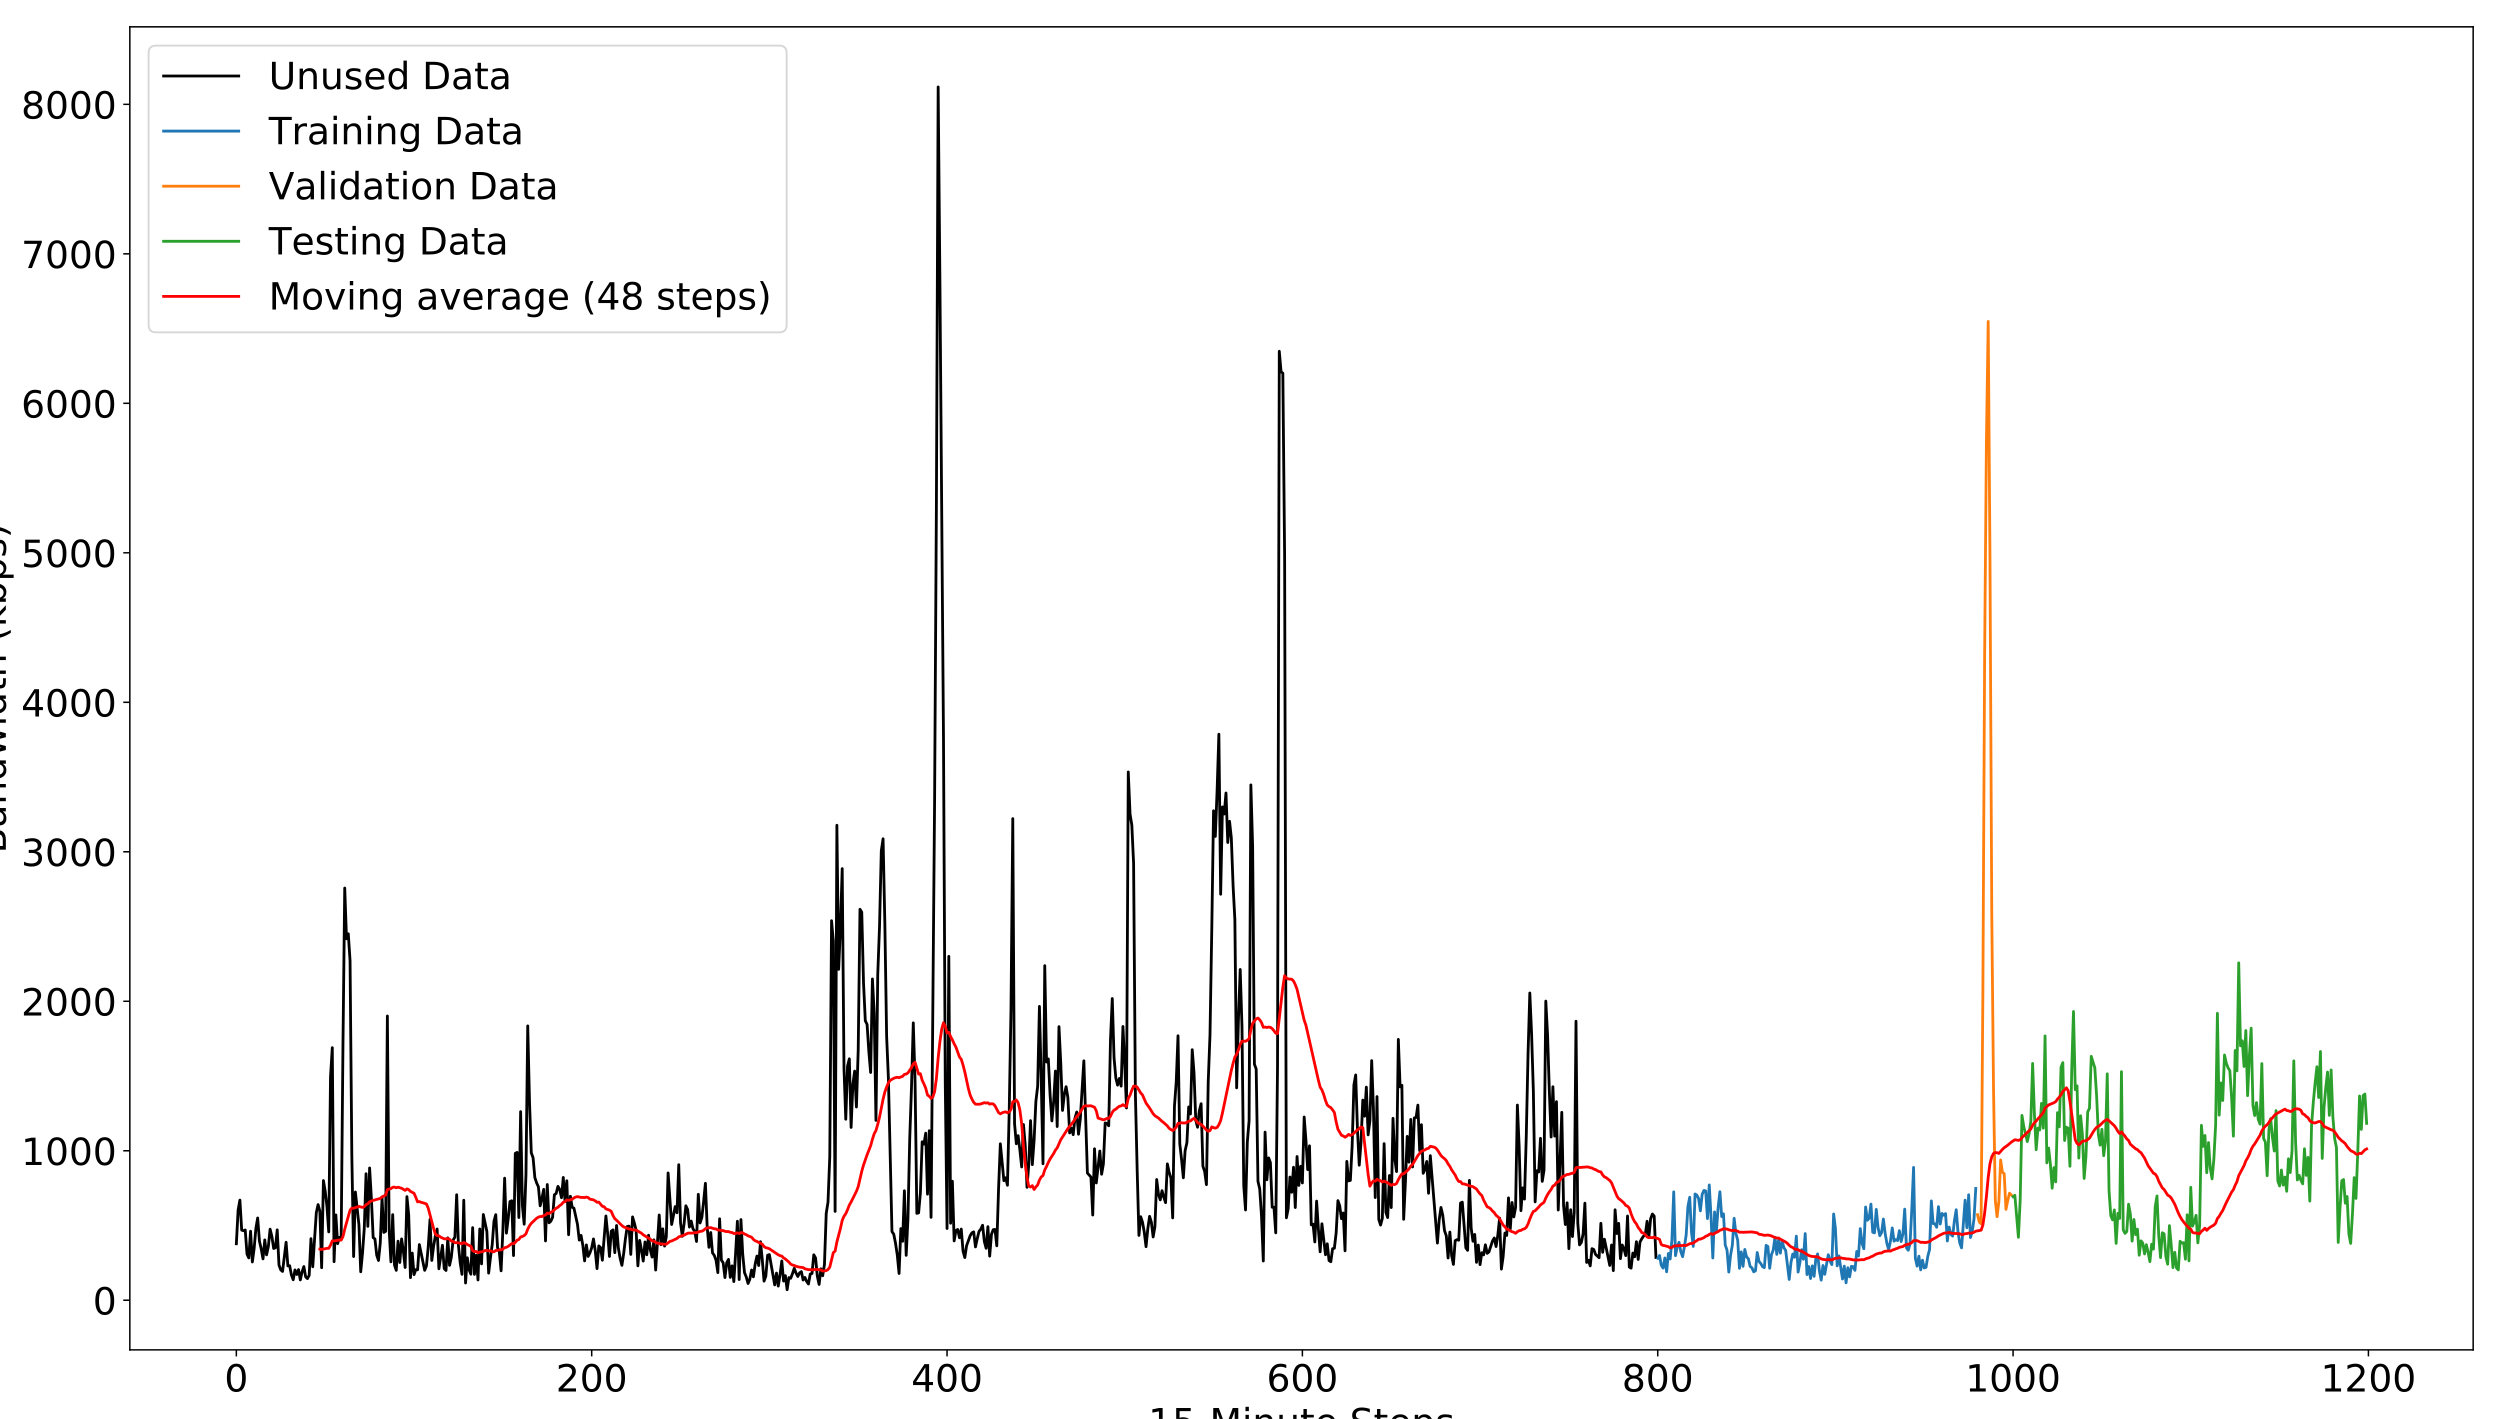 <?xml version="1.0" encoding="utf-8" standalone="no"?>
<!DOCTYPE svg PUBLIC "-//W3C//DTD SVG 1.1//EN"
  "http://www.w3.org/Graphics/SVG/1.1/DTD/svg11.dtd">
<!-- Created with matplotlib (http://matplotlib.org/) -->
<svg height="756pt" version="1.1" viewBox="0 0 1332 756" width="1332pt" xmlns="http://www.w3.org/2000/svg" xmlns:xlink="http://www.w3.org/1999/xlink">
 <defs>
  <style type="text/css">
*{stroke-linecap:butt;stroke-linejoin:round;}
  </style>
 </defs>
 <g id="figure_1">
  <g id="patch_1">
   <path d="M 0 756 
L 1332 756 
L 1332 0 
L 0 0 
z
" style="fill:#ffffff;"/>
  </g>
  <g id="axes_1">
   <g id="patch_2">
    <path d="M 69.175 719.2 
L 1317.7 719.2 
L 1317.7 14.3 
L 69.175 14.3 
z
" style="fill:#ffffff;"/>
   </g>
   <g id="matplotlib.axis_1">
    <g id="xtick_1">
     <g id="line2d_1">
      <defs>
       <path d="M 0 0 
L 0 3.5 
" id="m5afd6a93c4" style="stroke:#000000;stroke-width:0.8;"/>
      </defs>
      <g>
       <use style="stroke:#000000;stroke-width:0.8;" x="125.926" xlink:href="#m5afd6a93c4" y="719.2"/>
      </g>
     </g>
     <g id="text_1">
      <!-- 0 -->
      <defs>
       <path d="M 31.781 66.406 
Q 24.172 66.406 20.328 58.906 
Q 16.5 51.422 16.5 36.375 
Q 16.5 21.391 20.328 13.891 
Q 24.172 6.391 31.781 6.391 
Q 39.453 6.391 43.281 13.891 
Q 47.125 21.391 47.125 36.375 
Q 47.125 51.422 43.281 58.906 
Q 39.453 66.406 31.781 66.406 
z
M 31.781 74.219 
Q 44.047 74.219 50.516 64.516 
Q 56.984 54.828 56.984 36.375 
Q 56.984 17.969 50.516 8.266 
Q 44.047 -1.422 31.781 -1.422 
Q 19.531 -1.422 13.062 8.266 
Q 6.594 17.969 6.594 36.375 
Q 6.594 54.828 13.062 64.516 
Q 19.531 74.219 31.781 74.219 
z
" id="DejaVuSans-30"/>
      </defs>
      <g transform="translate(119.564 741.397)scale(0.2 -0.2)">
       <use xlink:href="#DejaVuSans-30"/>
      </g>
     </g>
    </g>
    <g id="xtick_2">
     <g id="line2d_2">
      <g>
       <use style="stroke:#000000;stroke-width:0.8;" x="315.254" xlink:href="#m5afd6a93c4" y="719.2"/>
      </g>
     </g>
     <g id="text_2">
      <!-- 200 -->
      <defs>
       <path d="M 19.188 8.297 
L 53.609 8.297 
L 53.609 0 
L 7.328 0 
L 7.328 8.297 
Q 12.938 14.109 22.625 23.891 
Q 32.328 33.688 34.812 36.531 
Q 39.547 41.844 41.422 45.531 
Q 43.312 49.219 43.312 52.781 
Q 43.312 58.594 39.234 62.25 
Q 35.156 65.922 28.609 65.922 
Q 23.969 65.922 18.812 64.312 
Q 13.672 62.703 7.812 59.422 
L 7.812 69.391 
Q 13.766 71.781 18.938 73 
Q 24.125 74.219 28.422 74.219 
Q 39.75 74.219 46.484 68.547 
Q 53.219 62.891 53.219 53.422 
Q 53.219 48.922 51.531 44.891 
Q 49.859 40.875 45.406 35.406 
Q 44.188 33.984 37.641 27.219 
Q 31.109 20.453 19.188 8.297 
z
" id="DejaVuSans-32"/>
      </defs>
      <g transform="translate(296.167 741.397)scale(0.2 -0.2)">
       <use xlink:href="#DejaVuSans-32"/>
       <use x="63.623" xlink:href="#DejaVuSans-30"/>
       <use x="127.246" xlink:href="#DejaVuSans-30"/>
      </g>
     </g>
    </g>
    <g id="xtick_3">
     <g id="line2d_3">
      <g>
       <use style="stroke:#000000;stroke-width:0.8;" x="504.583" xlink:href="#m5afd6a93c4" y="719.2"/>
      </g>
     </g>
     <g id="text_3">
      <!-- 400 -->
      <defs>
       <path d="M 37.797 64.312 
L 12.891 25.391 
L 37.797 25.391 
z
M 35.203 72.906 
L 47.609 72.906 
L 47.609 25.391 
L 58.016 25.391 
L 58.016 17.188 
L 47.609 17.188 
L 47.609 0 
L 37.797 0 
L 37.797 17.188 
L 4.891 17.188 
L 4.891 26.703 
z
" id="DejaVuSans-34"/>
      </defs>
      <g transform="translate(485.495 741.397)scale(0.2 -0.2)">
       <use xlink:href="#DejaVuSans-34"/>
       <use x="63.623" xlink:href="#DejaVuSans-30"/>
       <use x="127.246" xlink:href="#DejaVuSans-30"/>
      </g>
     </g>
    </g>
    <g id="xtick_4">
     <g id="line2d_4">
      <g>
       <use style="stroke:#000000;stroke-width:0.8;" x="693.911" xlink:href="#m5afd6a93c4" y="719.2"/>
      </g>
     </g>
     <g id="text_4">
      <!-- 600 -->
      <defs>
       <path d="M 33.016 40.375 
Q 26.375 40.375 22.484 35.828 
Q 18.609 31.297 18.609 23.391 
Q 18.609 15.531 22.484 10.953 
Q 26.375 6.391 33.016 6.391 
Q 39.656 6.391 43.531 10.953 
Q 47.406 15.531 47.406 23.391 
Q 47.406 31.297 43.531 35.828 
Q 39.656 40.375 33.016 40.375 
z
M 52.594 71.297 
L 52.594 62.312 
Q 48.875 64.062 45.094 64.984 
Q 41.312 65.922 37.594 65.922 
Q 27.828 65.922 22.672 59.328 
Q 17.531 52.734 16.797 39.406 
Q 19.672 43.656 24.016 45.922 
Q 28.375 48.188 33.594 48.188 
Q 44.578 48.188 50.953 41.516 
Q 57.328 34.859 57.328 23.391 
Q 57.328 12.156 50.688 5.359 
Q 44.047 -1.422 33.016 -1.422 
Q 20.359 -1.422 13.672 8.266 
Q 6.984 17.969 6.984 36.375 
Q 6.984 53.656 15.188 63.938 
Q 23.391 74.219 37.203 74.219 
Q 40.922 74.219 44.703 73.484 
Q 48.484 72.75 52.594 71.297 
z
" id="DejaVuSans-36"/>
      </defs>
      <g transform="translate(674.823 741.397)scale(0.2 -0.2)">
       <use xlink:href="#DejaVuSans-36"/>
       <use x="63.623" xlink:href="#DejaVuSans-30"/>
       <use x="127.246" xlink:href="#DejaVuSans-30"/>
      </g>
     </g>
    </g>
    <g id="xtick_5">
     <g id="line2d_5">
      <g>
       <use style="stroke:#000000;stroke-width:0.8;" x="883.239" xlink:href="#m5afd6a93c4" y="719.2"/>
      </g>
     </g>
     <g id="text_5">
      <!-- 800 -->
      <defs>
       <path d="M 31.781 34.625 
Q 24.75 34.625 20.719 30.859 
Q 16.703 27.094 16.703 20.516 
Q 16.703 13.922 20.719 10.156 
Q 24.75 6.391 31.781 6.391 
Q 38.812 6.391 42.859 10.172 
Q 46.922 13.969 46.922 20.516 
Q 46.922 27.094 42.891 30.859 
Q 38.875 34.625 31.781 34.625 
z
M 21.922 38.812 
Q 15.578 40.375 12.031 44.719 
Q 8.5 49.078 8.5 55.328 
Q 8.5 64.062 14.719 69.141 
Q 20.953 74.219 31.781 74.219 
Q 42.672 74.219 48.875 69.141 
Q 55.078 64.062 55.078 55.328 
Q 55.078 49.078 51.531 44.719 
Q 48 40.375 41.703 38.812 
Q 48.828 37.156 52.797 32.312 
Q 56.781 27.484 56.781 20.516 
Q 56.781 9.906 50.312 4.234 
Q 43.844 -1.422 31.781 -1.422 
Q 19.734 -1.422 13.25 4.234 
Q 6.781 9.906 6.781 20.516 
Q 6.781 27.484 10.781 32.312 
Q 14.797 37.156 21.922 38.812 
z
M 18.312 54.391 
Q 18.312 48.734 21.844 45.562 
Q 25.391 42.391 31.781 42.391 
Q 38.141 42.391 41.719 45.562 
Q 45.312 48.734 45.312 54.391 
Q 45.312 60.062 41.719 63.234 
Q 38.141 66.406 31.781 66.406 
Q 25.391 66.406 21.844 63.234 
Q 18.312 60.062 18.312 54.391 
z
" id="DejaVuSans-38"/>
      </defs>
      <g transform="translate(864.152 741.397)scale(0.2 -0.2)">
       <use xlink:href="#DejaVuSans-38"/>
       <use x="63.623" xlink:href="#DejaVuSans-30"/>
       <use x="127.246" xlink:href="#DejaVuSans-30"/>
      </g>
     </g>
    </g>
    <g id="xtick_6">
     <g id="line2d_6">
      <g>
       <use style="stroke:#000000;stroke-width:0.8;" x="1072.567" xlink:href="#m5afd6a93c4" y="719.2"/>
      </g>
     </g>
     <g id="text_6">
      <!-- 1000 -->
      <defs>
       <path d="M 12.406 8.297 
L 28.516 8.297 
L 28.516 63.922 
L 10.984 60.406 
L 10.984 69.391 
L 28.422 72.906 
L 38.281 72.906 
L 38.281 8.297 
L 54.391 8.297 
L 54.391 0 
L 12.406 0 
z
" id="DejaVuSans-31"/>
      </defs>
      <g transform="translate(1047.117 741.397)scale(0.2 -0.2)">
       <use xlink:href="#DejaVuSans-31"/>
       <use x="63.623" xlink:href="#DejaVuSans-30"/>
       <use x="127.246" xlink:href="#DejaVuSans-30"/>
       <use x="190.869" xlink:href="#DejaVuSans-30"/>
      </g>
     </g>
    </g>
    <g id="xtick_7">
     <g id="line2d_7">
      <g>
       <use style="stroke:#000000;stroke-width:0.8;" x="1261.896" xlink:href="#m5afd6a93c4" y="719.2"/>
      </g>
     </g>
     <g id="text_7">
      <!-- 1200 -->
      <g transform="translate(1236.446 741.397)scale(0.2 -0.2)">
       <use xlink:href="#DejaVuSans-31"/>
       <use x="63.623" xlink:href="#DejaVuSans-32"/>
       <use x="127.246" xlink:href="#DejaVuSans-30"/>
       <use x="190.869" xlink:href="#DejaVuSans-30"/>
      </g>
     </g>
    </g>
    <g id="text_8">
     <!-- 15-Minute Steps -->
     <defs>
      <path d="M 10.797 72.906 
L 49.516 72.906 
L 49.516 64.594 
L 19.828 64.594 
L 19.828 46.734 
Q 21.969 47.469 24.109 47.828 
Q 26.266 48.188 28.422 48.188 
Q 40.625 48.188 47.75 41.5 
Q 54.891 34.812 54.891 23.391 
Q 54.891 11.625 47.562 5.094 
Q 40.234 -1.422 26.906 -1.422 
Q 22.312 -1.422 17.547 -0.641 
Q 12.797 0.141 7.719 1.703 
L 7.719 11.625 
Q 12.109 9.234 16.797 8.062 
Q 21.484 6.891 26.703 6.891 
Q 35.156 6.891 40.078 11.328 
Q 45.016 15.766 45.016 23.391 
Q 45.016 31 40.078 35.438 
Q 35.156 39.891 26.703 39.891 
Q 22.75 39.891 18.812 39.016 
Q 14.891 38.141 10.797 36.281 
z
" id="DejaVuSans-35"/>
      <path d="M 4.891 31.391 
L 31.203 31.391 
L 31.203 23.391 
L 4.891 23.391 
z
" id="DejaVuSans-2d"/>
      <path d="M 9.812 72.906 
L 24.516 72.906 
L 43.109 23.297 
L 61.812 72.906 
L 76.516 72.906 
L 76.516 0 
L 66.891 0 
L 66.891 64.016 
L 48.094 14.016 
L 38.188 14.016 
L 19.391 64.016 
L 19.391 0 
L 9.812 0 
z
" id="DejaVuSans-4d"/>
      <path d="M 9.422 54.688 
L 18.406 54.688 
L 18.406 0 
L 9.422 0 
z
M 9.422 75.984 
L 18.406 75.984 
L 18.406 64.594 
L 9.422 64.594 
z
" id="DejaVuSans-69"/>
      <path d="M 54.891 33.016 
L 54.891 0 
L 45.906 0 
L 45.906 32.719 
Q 45.906 40.484 42.875 44.328 
Q 39.844 48.188 33.797 48.188 
Q 26.516 48.188 22.312 43.547 
Q 18.109 38.922 18.109 30.906 
L 18.109 0 
L 9.078 0 
L 9.078 54.688 
L 18.109 54.688 
L 18.109 46.188 
Q 21.344 51.125 25.703 53.562 
Q 30.078 56 35.797 56 
Q 45.219 56 50.047 50.172 
Q 54.891 44.344 54.891 33.016 
z
" id="DejaVuSans-6e"/>
      <path d="M 8.5 21.578 
L 8.5 54.688 
L 17.484 54.688 
L 17.484 21.922 
Q 17.484 14.156 20.5 10.266 
Q 23.531 6.391 29.594 6.391 
Q 36.859 6.391 41.078 11.031 
Q 45.312 15.672 45.312 23.688 
L 45.312 54.688 
L 54.297 54.688 
L 54.297 0 
L 45.312 0 
L 45.312 8.406 
Q 42.047 3.422 37.719 1 
Q 33.406 -1.422 27.688 -1.422 
Q 18.266 -1.422 13.375 4.438 
Q 8.5 10.297 8.5 21.578 
z
M 31.109 56 
z
" id="DejaVuSans-75"/>
      <path d="M 18.312 70.219 
L 18.312 54.688 
L 36.812 54.688 
L 36.812 47.703 
L 18.312 47.703 
L 18.312 18.016 
Q 18.312 11.328 20.141 9.422 
Q 21.969 7.516 27.594 7.516 
L 36.812 7.516 
L 36.812 0 
L 27.594 0 
Q 17.188 0 13.234 3.875 
Q 9.281 7.766 9.281 18.016 
L 9.281 47.703 
L 2.688 47.703 
L 2.688 54.688 
L 9.281 54.688 
L 9.281 70.219 
z
" id="DejaVuSans-74"/>
      <path d="M 56.203 29.594 
L 56.203 25.203 
L 14.891 25.203 
Q 15.484 15.922 20.484 11.062 
Q 25.484 6.203 34.422 6.203 
Q 39.594 6.203 44.453 7.469 
Q 49.312 8.734 54.109 11.281 
L 54.109 2.781 
Q 49.266 0.734 44.188 -0.344 
Q 39.109 -1.422 33.891 -1.422 
Q 20.797 -1.422 13.156 6.188 
Q 5.516 13.812 5.516 26.812 
Q 5.516 40.234 12.766 48.109 
Q 20.016 56 32.328 56 
Q 43.359 56 49.781 48.891 
Q 56.203 41.797 56.203 29.594 
z
M 47.219 32.234 
Q 47.125 39.594 43.094 43.984 
Q 39.062 48.391 32.422 48.391 
Q 24.906 48.391 20.391 44.141 
Q 15.875 39.891 15.188 32.172 
z
" id="DejaVuSans-65"/>
      <path id="DejaVuSans-20"/>
      <path d="M 53.516 70.516 
L 53.516 60.891 
Q 47.906 63.578 42.922 64.891 
Q 37.938 66.219 33.297 66.219 
Q 25.25 66.219 20.875 63.094 
Q 16.5 59.969 16.5 54.203 
Q 16.5 49.359 19.406 46.891 
Q 22.312 44.438 30.422 42.922 
L 36.375 41.703 
Q 47.406 39.594 52.656 34.297 
Q 57.906 29 57.906 20.125 
Q 57.906 9.516 50.797 4.047 
Q 43.703 -1.422 29.984 -1.422 
Q 24.812 -1.422 18.969 -0.25 
Q 13.141 0.922 6.891 3.219 
L 6.891 13.375 
Q 12.891 10.016 18.656 8.297 
Q 24.422 6.594 29.984 6.594 
Q 38.422 6.594 43.016 9.906 
Q 47.609 13.234 47.609 19.391 
Q 47.609 24.75 44.312 27.781 
Q 41.016 30.812 33.5 32.328 
L 27.484 33.5 
Q 16.453 35.688 11.516 40.375 
Q 6.594 45.062 6.594 53.422 
Q 6.594 63.094 13.406 68.656 
Q 20.219 74.219 32.172 74.219 
Q 37.312 74.219 42.625 73.281 
Q 47.953 72.359 53.516 70.516 
z
" id="DejaVuSans-53"/>
      <path d="M 18.109 8.203 
L 18.109 -20.797 
L 9.078 -20.797 
L 9.078 54.688 
L 18.109 54.688 
L 18.109 46.391 
Q 20.953 51.266 25.266 53.625 
Q 29.594 56 35.594 56 
Q 45.562 56 51.781 48.094 
Q 58.016 40.188 58.016 27.297 
Q 58.016 14.406 51.781 6.484 
Q 45.562 -1.422 35.594 -1.422 
Q 29.594 -1.422 25.266 0.953 
Q 20.953 3.328 18.109 8.203 
z
M 48.688 27.297 
Q 48.688 37.203 44.609 42.844 
Q 40.531 48.484 33.406 48.484 
Q 26.266 48.484 22.188 42.844 
Q 18.109 37.203 18.109 27.297 
Q 18.109 17.391 22.188 11.75 
Q 26.266 6.109 33.406 6.109 
Q 40.531 6.109 44.609 11.75 
Q 48.688 17.391 48.688 27.297 
z
" id="DejaVuSans-70"/>
      <path d="M 44.281 53.078 
L 44.281 44.578 
Q 40.484 46.531 36.375 47.5 
Q 32.281 48.484 27.875 48.484 
Q 21.188 48.484 17.844 46.438 
Q 14.5 44.391 14.5 40.281 
Q 14.5 37.156 16.891 35.375 
Q 19.281 33.594 26.516 31.984 
L 29.594 31.297 
Q 39.156 29.25 43.188 25.516 
Q 47.219 21.781 47.219 15.094 
Q 47.219 7.469 41.188 3.016 
Q 35.156 -1.422 24.609 -1.422 
Q 20.219 -1.422 15.453 -0.562 
Q 10.688 0.297 5.422 2 
L 5.422 11.281 
Q 10.406 8.688 15.234 7.391 
Q 20.062 6.109 24.812 6.109 
Q 31.156 6.109 34.562 8.281 
Q 37.984 10.453 37.984 14.406 
Q 37.984 18.062 35.516 20.016 
Q 33.062 21.969 24.703 23.781 
L 21.578 24.516 
Q 13.234 26.266 9.516 29.906 
Q 5.812 33.547 5.812 39.891 
Q 5.812 47.609 11.281 51.797 
Q 16.75 56 26.812 56 
Q 31.781 56 36.172 55.266 
Q 40.578 54.547 44.281 53.078 
z
" id="DejaVuSans-73"/>
     </defs>
     <g transform="translate(611.792 764.753)scale(0.2 -0.2)">
      <use xlink:href="#DejaVuSans-31"/>
      <use x="63.623" xlink:href="#DejaVuSans-35"/>
      <use x="127.246" xlink:href="#DejaVuSans-2d"/>
      <use x="163.33" xlink:href="#DejaVuSans-4d"/>
      <use x="249.609" xlink:href="#DejaVuSans-69"/>
      <use x="277.393" xlink:href="#DejaVuSans-6e"/>
      <use x="340.771" xlink:href="#DejaVuSans-75"/>
      <use x="404.15" xlink:href="#DejaVuSans-74"/>
      <use x="443.359" xlink:href="#DejaVuSans-65"/>
      <use x="504.883" xlink:href="#DejaVuSans-20"/>
      <use x="536.67" xlink:href="#DejaVuSans-53"/>
      <use x="600.146" xlink:href="#DejaVuSans-74"/>
      <use x="639.355" xlink:href="#DejaVuSans-65"/>
      <use x="700.879" xlink:href="#DejaVuSans-70"/>
      <use x="764.355" xlink:href="#DejaVuSans-73"/>
     </g>
    </g>
   </g>
   <g id="matplotlib.axis_2">
    <g id="ytick_1">
     <g id="line2d_8">
      <defs>
       <path d="M 0 0 
L -3.5 0 
" id="m7e9aa3894e" style="stroke:#000000;stroke-width:0.8;"/>
      </defs>
      <g>
       <use style="stroke:#000000;stroke-width:0.8;" x="69.175" xlink:href="#m7e9aa3894e" y="692.77"/>
      </g>
     </g>
     <g id="text_9">
      <!-- 0 -->
      <g transform="translate(49.45 700.368)scale(0.2 -0.2)">
       <use xlink:href="#DejaVuSans-30"/>
      </g>
     </g>
    </g>
    <g id="ytick_2">
     <g id="line2d_9">
      <g>
       <use style="stroke:#000000;stroke-width:0.8;" x="69.175" xlink:href="#m7e9aa3894e" y="613.123"/>
      </g>
     </g>
     <g id="text_10">
      <!-- 1000 -->
      <g transform="translate(11.275 620.721)scale(0.2 -0.2)">
       <use xlink:href="#DejaVuSans-31"/>
       <use x="63.623" xlink:href="#DejaVuSans-30"/>
       <use x="127.246" xlink:href="#DejaVuSans-30"/>
       <use x="190.869" xlink:href="#DejaVuSans-30"/>
      </g>
     </g>
    </g>
    <g id="ytick_3">
     <g id="line2d_10">
      <g>
       <use style="stroke:#000000;stroke-width:0.8;" x="69.175" xlink:href="#m7e9aa3894e" y="533.476"/>
      </g>
     </g>
     <g id="text_11">
      <!-- 2000 -->
      <g transform="translate(11.275 541.074)scale(0.2 -0.2)">
       <use xlink:href="#DejaVuSans-32"/>
       <use x="63.623" xlink:href="#DejaVuSans-30"/>
       <use x="127.246" xlink:href="#DejaVuSans-30"/>
       <use x="190.869" xlink:href="#DejaVuSans-30"/>
      </g>
     </g>
    </g>
    <g id="ytick_4">
     <g id="line2d_11">
      <g>
       <use style="stroke:#000000;stroke-width:0.8;" x="69.175" xlink:href="#m7e9aa3894e" y="453.829"/>
      </g>
     </g>
     <g id="text_12">
      <!-- 3000 -->
      <defs>
       <path d="M 40.578 39.312 
Q 47.656 37.797 51.625 33 
Q 55.609 28.219 55.609 21.188 
Q 55.609 10.406 48.188 4.484 
Q 40.766 -1.422 27.094 -1.422 
Q 22.516 -1.422 17.656 -0.516 
Q 12.797 0.391 7.625 2.203 
L 7.625 11.719 
Q 11.719 9.328 16.594 8.109 
Q 21.484 6.891 26.812 6.891 
Q 36.078 6.891 40.938 10.547 
Q 45.797 14.203 45.797 21.188 
Q 45.797 27.641 41.281 31.266 
Q 36.766 34.906 28.719 34.906 
L 20.219 34.906 
L 20.219 43.016 
L 29.109 43.016 
Q 36.375 43.016 40.234 45.922 
Q 44.094 48.828 44.094 54.297 
Q 44.094 59.906 40.109 62.906 
Q 36.141 65.922 28.719 65.922 
Q 24.656 65.922 20.016 65.031 
Q 15.375 64.156 9.812 62.312 
L 9.812 71.094 
Q 15.438 72.656 20.344 73.438 
Q 25.25 74.219 29.594 74.219 
Q 40.828 74.219 47.359 69.109 
Q 53.906 64.016 53.906 55.328 
Q 53.906 49.266 50.438 45.094 
Q 46.969 40.922 40.578 39.312 
z
" id="DejaVuSans-33"/>
      </defs>
      <g transform="translate(11.275 461.427)scale(0.2 -0.2)">
       <use xlink:href="#DejaVuSans-33"/>
       <use x="63.623" xlink:href="#DejaVuSans-30"/>
       <use x="127.246" xlink:href="#DejaVuSans-30"/>
       <use x="190.869" xlink:href="#DejaVuSans-30"/>
      </g>
     </g>
    </g>
    <g id="ytick_5">
     <g id="line2d_12">
      <g>
       <use style="stroke:#000000;stroke-width:0.8;" x="69.175" xlink:href="#m7e9aa3894e" y="374.182"/>
      </g>
     </g>
     <g id="text_13">
      <!-- 4000 -->
      <g transform="translate(11.275 381.78)scale(0.2 -0.2)">
       <use xlink:href="#DejaVuSans-34"/>
       <use x="63.623" xlink:href="#DejaVuSans-30"/>
       <use x="127.246" xlink:href="#DejaVuSans-30"/>
       <use x="190.869" xlink:href="#DejaVuSans-30"/>
      </g>
     </g>
    </g>
    <g id="ytick_6">
     <g id="line2d_13">
      <g>
       <use style="stroke:#000000;stroke-width:0.8;" x="69.175" xlink:href="#m7e9aa3894e" y="294.535"/>
      </g>
     </g>
     <g id="text_14">
      <!-- 5000 -->
      <g transform="translate(11.275 302.133)scale(0.2 -0.2)">
       <use xlink:href="#DejaVuSans-35"/>
       <use x="63.623" xlink:href="#DejaVuSans-30"/>
       <use x="127.246" xlink:href="#DejaVuSans-30"/>
       <use x="190.869" xlink:href="#DejaVuSans-30"/>
      </g>
     </g>
    </g>
    <g id="ytick_7">
     <g id="line2d_14">
      <g>
       <use style="stroke:#000000;stroke-width:0.8;" x="69.175" xlink:href="#m7e9aa3894e" y="214.888"/>
      </g>
     </g>
     <g id="text_15">
      <!-- 6000 -->
      <g transform="translate(11.275 222.486)scale(0.2 -0.2)">
       <use xlink:href="#DejaVuSans-36"/>
       <use x="63.623" xlink:href="#DejaVuSans-30"/>
       <use x="127.246" xlink:href="#DejaVuSans-30"/>
       <use x="190.869" xlink:href="#DejaVuSans-30"/>
      </g>
     </g>
    </g>
    <g id="ytick_8">
     <g id="line2d_15">
      <g>
       <use style="stroke:#000000;stroke-width:0.8;" x="69.175" xlink:href="#m7e9aa3894e" y="135.24"/>
      </g>
     </g>
     <g id="text_16">
      <!-- 7000 -->
      <defs>
       <path d="M 8.203 72.906 
L 55.078 72.906 
L 55.078 68.703 
L 28.609 0 
L 18.312 0 
L 43.219 64.594 
L 8.203 64.594 
z
" id="DejaVuSans-37"/>
      </defs>
      <g transform="translate(11.275 142.839)scale(0.2 -0.2)">
       <use xlink:href="#DejaVuSans-37"/>
       <use x="63.623" xlink:href="#DejaVuSans-30"/>
       <use x="127.246" xlink:href="#DejaVuSans-30"/>
       <use x="190.869" xlink:href="#DejaVuSans-30"/>
      </g>
     </g>
    </g>
    <g id="ytick_9">
     <g id="line2d_16">
      <g>
       <use style="stroke:#000000;stroke-width:0.8;" x="69.175" xlink:href="#m7e9aa3894e" y="55.593"/>
      </g>
     </g>
     <g id="text_17">
      <!-- 8000 -->
      <g transform="translate(11.275 63.192)scale(0.2 -0.2)">
       <use xlink:href="#DejaVuSans-38"/>
       <use x="63.623" xlink:href="#DejaVuSans-30"/>
       <use x="127.246" xlink:href="#DejaVuSans-30"/>
       <use x="190.869" xlink:href="#DejaVuSans-30"/>
      </g>
     </g>
    </g>
    <g id="text_18">
     <!-- Bandwidth (kbps) -->
     <defs>
      <path d="M 19.672 34.812 
L 19.672 8.109 
L 35.5 8.109 
Q 43.453 8.109 47.281 11.406 
Q 51.125 14.703 51.125 21.484 
Q 51.125 28.328 47.281 31.562 
Q 43.453 34.812 35.5 34.812 
z
M 19.672 64.797 
L 19.672 42.828 
L 34.281 42.828 
Q 41.5 42.828 45.031 45.531 
Q 48.578 48.25 48.578 53.812 
Q 48.578 59.328 45.031 62.062 
Q 41.5 64.797 34.281 64.797 
z
M 9.812 72.906 
L 35.016 72.906 
Q 46.297 72.906 52.391 68.219 
Q 58.5 63.531 58.5 54.891 
Q 58.5 48.188 55.375 44.234 
Q 52.25 40.281 46.188 39.312 
Q 53.469 37.75 57.5 32.781 
Q 61.531 27.828 61.531 20.406 
Q 61.531 10.641 54.891 5.312 
Q 48.25 0 35.984 0 
L 9.812 0 
z
" id="DejaVuSans-42"/>
      <path d="M 34.281 27.484 
Q 23.391 27.484 19.188 25 
Q 14.984 22.516 14.984 16.5 
Q 14.984 11.719 18.141 8.906 
Q 21.297 6.109 26.703 6.109 
Q 34.188 6.109 38.703 11.406 
Q 43.219 16.703 43.219 25.484 
L 43.219 27.484 
z
M 52.203 31.203 
L 52.203 0 
L 43.219 0 
L 43.219 8.297 
Q 40.141 3.328 35.547 0.953 
Q 30.953 -1.422 24.312 -1.422 
Q 15.922 -1.422 10.953 3.297 
Q 6 8.016 6 15.922 
Q 6 25.141 12.172 29.828 
Q 18.359 34.516 30.609 34.516 
L 43.219 34.516 
L 43.219 35.406 
Q 43.219 41.609 39.141 45 
Q 35.062 48.391 27.688 48.391 
Q 23 48.391 18.547 47.266 
Q 14.109 46.141 10.016 43.891 
L 10.016 52.203 
Q 14.938 54.109 19.578 55.047 
Q 24.219 56 28.609 56 
Q 40.484 56 46.344 49.844 
Q 52.203 43.703 52.203 31.203 
z
" id="DejaVuSans-61"/>
      <path d="M 45.406 46.391 
L 45.406 75.984 
L 54.391 75.984 
L 54.391 0 
L 45.406 0 
L 45.406 8.203 
Q 42.578 3.328 38.25 0.953 
Q 33.938 -1.422 27.875 -1.422 
Q 17.969 -1.422 11.734 6.484 
Q 5.516 14.406 5.516 27.297 
Q 5.516 40.188 11.734 48.094 
Q 17.969 56 27.875 56 
Q 33.938 56 38.25 53.625 
Q 42.578 51.266 45.406 46.391 
z
M 14.797 27.297 
Q 14.797 17.391 18.875 11.75 
Q 22.953 6.109 30.078 6.109 
Q 37.203 6.109 41.297 11.75 
Q 45.406 17.391 45.406 27.297 
Q 45.406 37.203 41.297 42.844 
Q 37.203 48.484 30.078 48.484 
Q 22.953 48.484 18.875 42.844 
Q 14.797 37.203 14.797 27.297 
z
" id="DejaVuSans-64"/>
      <path d="M 4.203 54.688 
L 13.188 54.688 
L 24.422 12.016 
L 35.594 54.688 
L 46.188 54.688 
L 57.422 12.016 
L 68.609 54.688 
L 77.594 54.688 
L 63.281 0 
L 52.688 0 
L 40.922 44.828 
L 29.109 0 
L 18.5 0 
z
" id="DejaVuSans-77"/>
      <path d="M 54.891 33.016 
L 54.891 0 
L 45.906 0 
L 45.906 32.719 
Q 45.906 40.484 42.875 44.328 
Q 39.844 48.188 33.797 48.188 
Q 26.516 48.188 22.312 43.547 
Q 18.109 38.922 18.109 30.906 
L 18.109 0 
L 9.078 0 
L 9.078 75.984 
L 18.109 75.984 
L 18.109 46.188 
Q 21.344 51.125 25.703 53.562 
Q 30.078 56 35.797 56 
Q 45.219 56 50.047 50.172 
Q 54.891 44.344 54.891 33.016 
z
" id="DejaVuSans-68"/>
      <path d="M 31 75.875 
Q 24.469 64.656 21.281 53.656 
Q 18.109 42.672 18.109 31.391 
Q 18.109 20.125 21.312 9.062 
Q 24.516 -2 31 -13.188 
L 23.188 -13.188 
Q 15.875 -1.703 12.234 9.375 
Q 8.594 20.453 8.594 31.391 
Q 8.594 42.281 12.203 53.312 
Q 15.828 64.359 23.188 75.875 
z
" id="DejaVuSans-28"/>
      <path d="M 9.078 75.984 
L 18.109 75.984 
L 18.109 31.109 
L 44.922 54.688 
L 56.391 54.688 
L 27.391 29.109 
L 57.625 0 
L 45.906 0 
L 18.109 26.703 
L 18.109 0 
L 9.078 0 
z
" id="DejaVuSans-6b"/>
      <path d="M 48.688 27.297 
Q 48.688 37.203 44.609 42.844 
Q 40.531 48.484 33.406 48.484 
Q 26.266 48.484 22.188 42.844 
Q 18.109 37.203 18.109 27.297 
Q 18.109 17.391 22.188 11.75 
Q 26.266 6.109 33.406 6.109 
Q 40.531 6.109 44.609 11.75 
Q 48.688 17.391 48.688 27.297 
z
M 18.109 46.391 
Q 20.953 51.266 25.266 53.625 
Q 29.594 56 35.594 56 
Q 45.562 56 51.781 48.094 
Q 58.016 40.188 58.016 27.297 
Q 58.016 14.406 51.781 6.484 
Q 45.562 -1.422 35.594 -1.422 
Q 29.594 -1.422 25.266 0.953 
Q 20.953 3.328 18.109 8.203 
L 18.109 0 
L 9.078 0 
L 9.078 75.984 
L 18.109 75.984 
z
" id="DejaVuSans-62"/>
      <path d="M 8.016 75.875 
L 15.828 75.875 
Q 23.141 64.359 26.781 53.312 
Q 30.422 42.281 30.422 31.391 
Q 30.422 20.453 26.781 9.375 
Q 23.141 -1.703 15.828 -13.188 
L 8.016 -13.188 
Q 14.5 -2 17.703 9.062 
Q 20.906 20.125 20.906 31.391 
Q 20.906 42.672 17.703 53.656 
Q 14.5 64.656 8.016 75.875 
z
" id="DejaVuSans-29"/>
     </defs>
     <g transform="translate(3.116 454.666)rotate(-90)scale(0.2 -0.2)">
      <use xlink:href="#DejaVuSans-42"/>
      <use x="68.604" xlink:href="#DejaVuSans-61"/>
      <use x="129.883" xlink:href="#DejaVuSans-6e"/>
      <use x="193.262" xlink:href="#DejaVuSans-64"/>
      <use x="256.738" xlink:href="#DejaVuSans-77"/>
      <use x="338.525" xlink:href="#DejaVuSans-69"/>
      <use x="366.309" xlink:href="#DejaVuSans-64"/>
      <use x="429.785" xlink:href="#DejaVuSans-74"/>
      <use x="468.994" xlink:href="#DejaVuSans-68"/>
      <use x="532.373" xlink:href="#DejaVuSans-20"/>
      <use x="564.16" xlink:href="#DejaVuSans-28"/>
      <use x="603.174" xlink:href="#DejaVuSans-6b"/>
      <use x="661.084" xlink:href="#DejaVuSans-62"/>
      <use x="724.561" xlink:href="#DejaVuSans-70"/>
      <use x="788.037" xlink:href="#DejaVuSans-73"/>
      <use x="840.137" xlink:href="#DejaVuSans-29"/>
     </g>
    </g>
   </g>
   <g id="line2d_17">
    <path clip-path="url(#pb6e9673954)" d="M 125.926 662.67 
L 126.873 644.645 
L 127.819 639.413 
L 128.766 655.403 
L 129.713 655.743 
L 130.659 655.339 
L 131.606 668.161 
L 132.553 670.214 
L 133.499 656.012 
L 134.446 672.382 
L 135.393 665.289 
L 136.339 654.489 
L 137.286 648.934 
L 138.232 661.31 
L 139.179 665.452 
L 140.126 670.717 
L 141.072 660.624 
L 142.019 668.579 
L 142.966 664.214 
L 143.912 654.9 
L 144.859 658.797 
L 145.806 665.19 
L 146.752 664.784 
L 147.699 655.274 
L 148.646 674.033 
L 149.592 676.597 
L 150.539 677.421 
L 152.432 661.884 
L 153.379 674.471 
L 154.325 674.372 
L 155.272 679.348 
L 156.219 681.857 
L 157.165 676.613 
L 158.112 679.034 
L 159.059 676.437 
L 160.005 681.936 
L 160.952 677.602 
L 161.899 674.821 
L 162.845 680.3 
L 163.792 681.24 
L 164.738 679.473 
L 165.685 659.954 
L 166.632 674.932 
L 168.525 646.158 
L 169.472 641.808 
L 170.418 645.293 
L 171.365 675.437 
L 172.312 629.008 
L 173.258 634.609 
L 174.205 642.893 
L 175.151 656.346 
L 176.098 573.838 
L 177.045 558.198 
L 177.991 672.227 
L 178.938 647.319 
L 179.885 662.63 
L 180.831 659.272 
L 181.778 659.303 
L 182.725 557.35 
L 183.671 473.162 
L 184.618 500.169 
L 185.565 497.517 
L 186.511 511.916 
L 187.458 615.936 
L 188.404 669.477 
L 189.351 635.1 
L 191.244 652.689 
L 192.191 677.603 
L 193.138 667.734 
L 194.084 654.489 
L 195.031 625.366 
L 195.978 653.401 
L 196.924 622.288 
L 197.871 638.526 
L 198.818 659.385 
L 199.764 660.126 
L 200.711 668.718 
L 201.657 671.579 
L 202.604 662.267 
L 203.551 638.171 
L 204.497 656.621 
L 205.444 656.044 
L 206.391 541.335 
L 207.337 655.045 
L 208.284 672.294 
L 209.231 647.16 
L 210.177 674.011 
L 211.124 676.842 
L 212.07 661.29 
L 213.017 672.658 
L 213.964 660.082 
L 214.91 666.602 
L 215.857 675.318 
L 216.804 637.564 
L 217.75 647.345 
L 218.697 680.719 
L 219.644 667.64 
L 220.59 679.128 
L 221.537 676.496 
L 222.484 676.55 
L 223.43 663.112 
L 226.27 676.835 
L 227.217 674.414 
L 228.163 664.254 
L 229.11 649.733 
L 230.057 671.564 
L 231.003 664.109 
L 231.95 658.564 
L 232.897 654.806 
L 233.843 675.999 
L 235.737 663.501 
L 236.683 675.932 
L 237.63 676.899 
L 238.576 659.543 
L 239.523 674.176 
L 240.47 669.825 
L 241.416 660.704 
L 242.363 659.152 
L 243.31 636.559 
L 244.256 663.581 
L 245.203 672.876 
L 246.15 678.965 
L 247.096 639.489 
L 248.043 683.587 
L 248.989 670.151 
L 249.936 676.517 
L 250.883 678.893 
L 251.829 654.086 
L 252.776 678.991 
L 253.723 668.772 
L 254.669 681.951 
L 255.616 654.8 
L 256.563 673.401 
L 257.509 647.098 
L 259.403 656.128 
L 260.349 678.316 
L 261.296 670.22 
L 262.242 663.186 
L 263.189 650.665 
L 264.136 647.176 
L 265.082 664.708 
L 266.029 666.84 
L 266.976 677.082 
L 267.922 655.68 
L 268.869 627.73 
L 269.816 657.026 
L 270.762 649.4 
L 271.709 640.189 
L 272.656 639.762 
L 273.602 668.969 
L 274.549 614.51 
L 275.495 614.001 
L 276.442 648.697 
L 277.389 592.288 
L 278.335 642.349 
L 279.282 652.269 
L 280.229 625.968 
L 281.175 546.601 
L 282.122 587.153 
L 283.069 614.205 
L 284.015 616.818 
L 284.962 627.382 
L 285.908 630.254 
L 286.855 632.311 
L 287.802 642.453 
L 288.748 638.417 
L 289.695 633.675 
L 290.642 661.159 
L 291.588 631.115 
L 292.535 651.503 
L 293.482 650.642 
L 294.428 648.553 
L 295.375 636.583 
L 296.322 635.876 
L 297.268 632.091 
L 298.215 633.725 
L 299.161 638.143 
L 300.108 627.347 
L 301.055 640.228 
L 302.001 629.121 
L 302.948 657.859 
L 303.895 637.357 
L 304.841 643.188 
L 305.788 643.705 
L 307.681 652.365 
L 308.628 660.71 
L 309.575 658.202 
L 310.521 663.428 
L 311.468 671.802 
L 312.414 663.281 
L 313.361 669.414 
L 314.308 667.572 
L 315.254 664.801 
L 316.201 660.093 
L 317.148 666.339 
L 318.094 675.914 
L 319.041 663.803 
L 319.988 664.709 
L 320.934 671.442 
L 322.827 647.89 
L 323.774 657.426 
L 324.721 669.429 
L 325.667 655.971 
L 326.614 655.258 
L 327.561 667.409 
L 328.507 652.949 
L 329.454 664.884 
L 330.401 670.384 
L 331.347 674.172 
L 332.294 667.901 
L 333.241 659.878 
L 334.187 653.488 
L 335.134 653.275 
L 336.08 668.337 
L 337.027 648.372 
L 337.974 651.603 
L 338.92 655.471 
L 339.867 674.438 
L 340.814 660.876 
L 341.76 665.861 
L 342.707 671.899 
L 343.654 661.727 
L 344.6 668.543 
L 345.547 658.124 
L 346.494 666.035 
L 347.44 669.784 
L 348.387 660.593 
L 349.333 676.679 
L 351.227 647.336 
L 352.173 663.186 
L 353.12 654.718 
L 354.067 663.913 
L 355.013 658.817 
L 355.96 624.952 
L 357.853 652.41 
L 359.746 642.865 
L 360.693 646.157 
L 361.64 620.556 
L 362.586 651.498 
L 363.533 658.697 
L 364.48 651.966 
L 365.426 642.436 
L 366.373 644.465 
L 367.32 653.774 
L 368.266 650.588 
L 369.213 654.725 
L 370.16 656.078 
L 371.106 661.467 
L 372.053 636.331 
L 372.999 651.588 
L 373.946 648.62 
L 374.893 640.15 
L 375.839 630.462 
L 376.786 653.845 
L 377.733 664.568 
L 378.679 656.676 
L 379.626 667.536 
L 380.573 668.879 
L 381.519 671.479 
L 382.466 678.056 
L 383.413 649.374 
L 384.359 671.379 
L 385.306 672.829 
L 386.252 680.683 
L 387.199 672.73 
L 388.146 671.012 
L 389.092 680.577 
L 390.039 674.457 
L 390.986 682.815 
L 391.932 667.715 
L 392.879 650.67 
L 393.826 681.742 
L 394.772 649.784 
L 395.719 668.235 
L 396.666 678.042 
L 397.612 680.387 
L 398.559 683.845 
L 399.505 681.557 
L 400.452 676.656 
L 401.399 680.287 
L 402.345 673.582 
L 403.292 669.23 
L 404.239 674.267 
L 405.185 661.576 
L 406.132 671.054 
L 407.079 682.578 
L 408.025 679.98 
L 408.972 668.804 
L 409.918 668.438 
L 412.758 684.586 
L 413.705 678.301 
L 414.652 685.233 
L 415.598 679.083 
L 416.545 671.853 
L 417.492 682.56 
L 418.438 679.665 
L 419.385 687.159 
L 420.332 680.696 
L 421.278 681.078 
L 422.225 678.614 
L 423.171 675.743 
L 424.118 678.277 
L 425.065 680.112 
L 426.011 678.207 
L 426.958 677.516 
L 427.905 681.976 
L 428.851 680.61 
L 429.798 682.751 
L 430.745 684.12 
L 431.691 678.84 
L 432.638 678.504 
L 433.585 668.566 
L 434.531 670.239 
L 435.478 679.984 
L 436.424 684.344 
L 437.371 676.021 
L 438.318 679.703 
L 439.264 673.745 
L 440.211 646.497 
L 441.158 640.488 
L 442.104 616.31 
L 443.051 490.558 
L 443.998 501.558 
L 444.944 645.432 
L 445.891 439.698 
L 446.837 516.465 
L 447.784 493.834 
L 448.731 462.806 
L 449.677 569.262 
L 450.624 596.321 
L 451.571 568.055 
L 452.517 564.137 
L 453.464 600.686 
L 454.411 577.72 
L 455.357 570.683 
L 456.304 589.806 
L 457.251 559.515 
L 458.197 484.468 
L 459.144 486.029 
L 460.09 523.842 
L 461.037 543.883 
L 461.984 545.826 
L 462.93 560.417 
L 463.877 571.419 
L 464.824 521.59 
L 465.77 539.76 
L 466.717 596.934 
L 467.664 519.236 
L 468.61 493.666 
L 469.557 453.302 
L 470.504 446.907 
L 471.45 492.304 
L 472.397 552.245 
L 473.343 574.54 
L 475.237 656.177 
L 476.183 657.569 
L 477.13 662.386 
L 478.077 668.704 
L 479.023 678.501 
L 479.97 654.593 
L 480.917 661.361 
L 481.863 634.445 
L 482.81 668.837 
L 483.756 649.348 
L 484.703 606.778 
L 485.65 579.093 
L 486.596 544.984 
L 487.543 575.917 
L 488.49 646.475 
L 489.436 646.202 
L 490.383 635.517 
L 491.33 608.36 
L 492.276 609.598 
L 493.223 603.755 
L 494.17 636.25 
L 495.116 602.459 
L 496.063 648.604 
L 497.956 426.137 
L 498.903 271.027 
L 499.849 46.341 
L 500.796 151.254 
L 502.689 393.149 
L 503.636 577.005 
L 504.583 654.533 
L 505.529 509.557 
L 506.476 651.742 
L 507.423 629.362 
L 508.369 661.144 
L 509.316 655.627 
L 510.262 655.066 
L 511.209 659.474 
L 512.156 654.856 
L 513.102 666.567 
L 514.049 670.014 
L 514.996 663.695 
L 516.889 658.427 
L 517.836 656.863 
L 518.782 656.343 
L 519.729 664.353 
L 520.675 659.941 
L 521.622 656.084 
L 522.569 654.884 
L 523.515 652.804 
L 524.462 661.496 
L 525.409 665.079 
L 526.355 653.574 
L 527.302 669.265 
L 528.249 657.653 
L 529.195 655.182 
L 530.142 655.047 
L 531.089 663.759 
L 532.035 633.357 
L 532.982 609.418 
L 534.875 629.091 
L 535.822 627.527 
L 536.768 631.507 
L 537.715 591.794 
L 538.662 537.299 
L 539.608 436.172 
L 540.555 598.732 
L 541.502 609.399 
L 542.448 605.087 
L 543.395 612.703 
L 544.342 621.756 
L 545.288 599.141 
L 546.235 610.09 
L 547.181 632.594 
L 548.128 620.373 
L 549.075 597.086 
L 550.021 620.522 
L 550.968 607.591 
L 551.915 586.882 
L 552.861 578.802 
L 553.808 536.217 
L 554.755 574.691 
L 555.701 620.047 
L 556.648 514.51 
L 557.594 565.847 
L 558.541 564.19 
L 559.488 583.386 
L 560.434 597.212 
L 561.381 587.196 
L 562.328 570.654 
L 563.274 600.217 
L 564.221 547.002 
L 565.168 566.37 
L 566.114 591.631 
L 567.061 583.26 
L 568.008 578.988 
L 568.954 584.742 
L 569.901 603.63 
L 570.847 601.055 
L 571.794 604.556 
L 572.741 595.738 
L 573.687 592.485 
L 574.634 604.316 
L 575.581 596.158 
L 577.474 565.208 
L 579.367 624.997 
L 581.261 627.151 
L 582.207 647.357 
L 583.154 612.072 
L 584.1 630.273 
L 585.994 613.278 
L 586.94 625.636 
L 587.887 620.115 
L 588.834 598.298 
L 589.78 598.571 
L 590.727 599.814 
L 591.674 553.922 
L 592.62 532.023 
L 593.567 563.571 
L 594.514 574.365 
L 595.46 578.158 
L 596.407 574.586 
L 597.353 578.69 
L 598.3 546.906 
L 599.247 566.757 
L 600.193 590.308 
L 601.14 411.304 
L 602.087 433.738 
L 603.033 439.634 
L 603.98 460.009 
L 604.927 582.487 
L 605.873 623.029 
L 606.82 658.219 
L 607.766 648.273 
L 608.713 651.149 
L 609.66 656.425 
L 610.606 664.232 
L 611.553 654.649 
L 612.5 648.061 
L 613.446 651.206 
L 614.393 659.048 
L 615.34 653.496 
L 616.286 628.443 
L 617.233 636.271 
L 618.18 639.286 
L 619.126 634.392 
L 620.073 637.878 
L 621.019 640.783 
L 621.966 620.115 
L 622.913 624.532 
L 623.859 627.62 
L 624.806 648.887 
L 625.753 589.355 
L 626.699 576.363 
L 627.646 551.855 
L 628.593 609.462 
L 629.539 617.776 
L 630.486 627.532 
L 631.433 613.048 
L 632.379 608.867 
L 633.326 589.779 
L 634.272 593.556 
L 635.219 559.286 
L 636.166 571.577 
L 637.112 596.999 
L 638.059 600.594 
L 639.006 591.829 
L 639.952 588.059 
L 640.899 621.353 
L 641.846 624.139 
L 642.792 631.177 
L 643.739 576.417 
L 644.685 551.351 
L 645.632 495.293 
L 646.579 431.988 
L 647.525 445.647 
L 648.472 421.188 
L 649.419 391.197 
L 650.365 476.446 
L 651.312 429.935 
L 652.259 433.694 
L 653.205 422.52 
L 654.152 448.883 
L 655.099 437.605 
L 656.045 446.367 
L 656.992 472.01 
L 657.938 489.97 
L 658.885 579.604 
L 659.832 543.384 
L 660.778 516.542 
L 661.725 546.868 
L 662.672 631.72 
L 663.618 644.671 
L 664.565 608.572 
L 665.512 597.098 
L 666.458 418.201 
L 667.405 451.003 
L 668.352 566.995 
L 669.298 569.603 
L 670.245 629.389 
L 671.191 633.568 
L 672.138 647.973 
L 673.085 671.873 
L 674.031 603.191 
L 674.978 628.583 
L 675.925 616.934 
L 676.871 619.41 
L 677.818 643.222 
L 678.765 643.19 
L 679.711 656.84 
L 680.658 568.93 
L 681.604 187.16 
L 682.551 198.067 
L 683.498 198.848 
L 684.444 296.052 
L 685.391 648.839 
L 686.338 643.992 
L 687.284 627.125 
L 688.231 635.253 
L 689.178 621.924 
L 690.124 643.365 
L 691.071 616.206 
L 692.018 631.597 
L 692.964 621.405 
L 693.911 630.27 
L 694.857 595.146 
L 695.804 607.609 
L 696.751 623.187 
L 697.697 610.49 
L 698.644 652.608 
L 699.591 652.222 
L 700.537 661.7 
L 701.484 639.959 
L 702.431 654.902 
L 703.377 666.966 
L 704.324 652.035 
L 706.217 668.522 
L 707.164 662.696 
L 708.11 671.61 
L 709.057 672.245 
L 710.004 665.299 
L 710.95 665.065 
L 711.897 656.873 
L 712.844 639.695 
L 713.79 642.419 
L 714.737 649.325 
L 715.684 646.279 
L 716.63 666.423 
L 717.577 618.79 
L 718.523 629.168 
L 719.47 628.905 
L 720.417 610.644 
L 721.363 578.048 
L 722.31 572.736 
L 723.257 601.805 
L 724.203 620.81 
L 725.15 608.605 
L 726.097 586.131 
L 727.043 594.712 
L 727.99 579.229 
L 728.937 604.651 
L 729.883 597.227 
L 730.83 565.103 
L 731.776 591.071 
L 732.723 638.048 
L 733.67 584.276 
L 734.616 649.701 
L 735.563 652.729 
L 736.51 649.149 
L 737.456 609.327 
L 738.403 645.929 
L 739.35 648.716 
L 740.296 626.316 
L 741.243 643.379 
L 742.19 595.846 
L 743.136 617.247 
L 744.083 624.209 
L 745.029 553.799 
L 745.976 579.099 
L 746.923 578.259 
L 747.869 649.63 
L 748.816 629.631 
L 749.763 605.467 
L 750.709 619.197 
L 751.656 596.434 
L 752.603 621.735 
L 753.549 595.624 
L 754.496 595.426 
L 755.442 588.802 
L 756.389 613.043 
L 757.336 599.254 
L 758.282 625.138 
L 759.229 622.966 
L 760.176 618.828 
L 761.122 635.775 
L 762.069 615.739 
L 765.856 662.327 
L 766.802 649.931 
L 767.749 643.331 
L 768.695 647.416 
L 769.642 655.729 
L 770.589 658.424 
L 771.535 670.254 
L 772.482 656.462 
L 773.429 668.876 
L 774.375 673.671 
L 775.322 661.035 
L 776.269 660.482 
L 777.215 660.791 
L 778.162 640.998 
L 779.109 640.502 
L 781.002 664.872 
L 781.948 666.181 
L 782.895 628.909 
L 783.842 654.386 
L 784.788 661.323 
L 785.735 657.717 
L 786.682 672.583 
L 787.628 663.36 
L 788.575 673.797 
L 789.522 667.432 
L 790.468 668.587 
L 791.415 663.227 
L 792.361 667.783 
L 793.308 667.023 
L 795.201 661.218 
L 796.148 659.584 
L 797.095 664.16 
L 798.041 658.032 
L 798.988 649.037 
L 799.935 676.188 
L 800.881 669.39 
L 801.828 656.983 
L 802.775 658.228 
L 803.721 638.216 
L 804.668 654.791 
L 805.614 640.686 
L 806.561 648.367 
L 807.508 643.307 
L 808.454 588.788 
L 809.401 610.821 
L 810.348 645.037 
L 811.294 632.913 
L 812.241 638.878 
L 813.188 605.646 
L 814.134 561.836 
L 815.081 529.073 
L 816.028 550.821 
L 816.974 581.434 
L 817.921 640.348 
L 818.867 623.759 
L 819.814 624.442 
L 820.761 606.512 
L 821.707 629.429 
L 822.654 623.492 
L 823.601 533.391 
L 824.547 551.467 
L 825.494 581.616 
L 826.441 605.813 
L 827.387 579.02 
L 828.334 605.327 
L 829.281 586.943 
L 830.227 644.698 
L 832.12 592.642 
L 833.067 642.317 
L 834.014 652.429 
L 834.96 640.863 
L 835.907 665.281 
L 836.854 644.541 
L 837.8 658.823 
L 838.747 645.874 
L 839.694 544.122 
L 840.64 651.629 
L 841.587 663.281 
L 842.533 662.006 
L 843.48 657.394 
L 844.427 641.057 
L 845.373 672.622 
L 846.32 671.453 
L 847.267 674.454 
L 848.213 665.281 
L 849.16 665.746 
L 850.107 668.345 
L 852 670.104 
L 852.947 651.772 
L 853.893 667.227 
L 854.84 660.273 
L 857.68 674.229 
L 858.626 663.335 
L 859.573 676.983 
L 860.52 644.574 
L 861.466 657.222 
L 862.413 651.808 
L 863.36 670.604 
L 864.306 663.327 
L 865.253 665.336 
L 866.2 668.997 
L 867.146 647.885 
L 868.093 675.083 
L 869.039 675.681 
L 869.986 667.64 
L 870.933 669.608 
L 871.879 661.581 
L 872.826 671.029 
L 873.773 661.765 
L 874.719 660.046 
L 875.666 658.61 
L 876.613 657.831 
L 877.559 650.7 
L 878.506 659.303 
L 879.452 649.298 
L 880.399 646.836 
L 881.346 647.929 
L 882.292 669.986 
L 882.292 669.986 
" style="fill:none;stroke:#000000;stroke-linecap:square;stroke-width:1.5;"/>
   </g>
   <g id="line2d_18">
    <path clip-path="url(#pb6e9673954)" d="M 883.239 670.418 
L 884.186 668.916 
L 885.132 674.156 
L 886.079 675.638 
L 887.026 670.239 
L 887.972 677.613 
L 888.919 667.855 
L 889.866 670.786 
L 890.812 660.475 
L 891.759 635.026 
L 892.705 669 
L 893.652 664.109 
L 894.599 661.902 
L 895.545 666.924 
L 896.492 669.546 
L 897.439 664.361 
L 898.385 658.034 
L 899.332 642.728 
L 900.279 637.905 
L 901.225 656.619 
L 902.172 664.096 
L 903.119 636.141 
L 904.065 636.749 
L 905.012 638.559 
L 905.958 645.151 
L 906.905 636.354 
L 907.852 634.27 
L 908.798 634.516 
L 909.745 649.258 
L 910.692 631.344 
L 911.638 648.397 
L 912.585 670.244 
L 913.532 645.71 
L 914.478 656.34 
L 915.425 643.237 
L 916.371 634.964 
L 917.318 648.166 
L 918.265 646.726 
L 919.211 663.349 
L 920.158 666.069 
L 921.105 677.762 
L 922.051 668.736 
L 922.998 663.399 
L 923.945 649.126 
L 924.891 657.152 
L 925.838 660.739 
L 926.785 675.762 
L 927.731 666.996 
L 928.678 674.721 
L 929.624 665.704 
L 930.571 669.647 
L 931.518 670.627 
L 932.464 674.716 
L 933.411 675.483 
L 934.358 677.618 
L 935.304 677.096 
L 936.251 667.342 
L 937.198 672.113 
L 938.144 673.201 
L 939.091 674.873 
L 940.038 675.406 
L 940.984 663.521 
L 941.931 664.139 
L 942.877 675.73 
L 943.824 668.515 
L 944.771 666.037 
L 945.717 659.224 
L 946.664 668.326 
L 947.611 660.763 
L 948.557 667.665 
L 949.504 661.132 
L 950.451 664.751 
L 951.397 666.223 
L 953.29 681.686 
L 954.237 672.624 
L 955.184 668.156 
L 956.13 669.873 
L 957.077 658.644 
L 958.024 677.759 
L 958.97 672.818 
L 959.917 665.853 
L 960.864 670.935 
L 961.81 657.261 
L 962.757 679.086 
L 963.704 674.794 
L 964.65 681.211 
L 965.597 674.46 
L 966.543 680.031 
L 967.49 670.534 
L 968.437 668.07 
L 969.383 677.112 
L 970.33 682.052 
L 971.277 674.251 
L 972.223 678.93 
L 974.117 668.505 
L 975.063 671.887 
L 976.01 673.782 
L 976.957 646.812 
L 977.903 654.463 
L 978.85 674.448 
L 979.796 669.151 
L 981.69 681.444 
L 982.636 674.602 
L 983.583 683.474 
L 984.53 675.454 
L 985.476 680.329 
L 986.423 674.709 
L 987.37 674.865 
L 988.316 676.851 
L 989.263 666.789 
L 990.209 669.182 
L 991.156 654.616 
L 992.103 662.444 
L 993.049 665.339 
L 993.996 643.083 
L 994.943 650.152 
L 995.889 649.11 
L 996.836 641.547 
L 997.783 656.526 
L 998.729 656.877 
L 999.676 644.361 
L 1000.623 654.048 
L 1001.569 658.389 
L 1002.516 656.701 
L 1003.462 649.492 
L 1004.409 657.175 
L 1005.356 662.578 
L 1006.302 665.821 
L 1007.249 661.176 
L 1008.196 654.232 
L 1009.142 661.297 
L 1010.089 660.457 
L 1011.036 660.985 
L 1011.982 655.715 
L 1012.929 661.497 
L 1013.876 657.496 
L 1014.822 644.235 
L 1015.769 664.861 
L 1016.715 666.151 
L 1017.662 662.74 
L 1018.609 644.169 
L 1019.555 621.992 
L 1020.502 670.419 
L 1021.449 674.601 
L 1022.395 669.298 
L 1023.342 676.579 
L 1024.289 671.414 
L 1025.235 675.573 
L 1026.182 675.228 
L 1027.129 669.38 
L 1028.075 665.699 
L 1029.022 639.84 
L 1029.968 651.927 
L 1030.915 652.026 
L 1031.862 653.884 
L 1032.808 642.909 
L 1033.755 652.15 
L 1034.702 646.533 
L 1035.648 647.479 
L 1036.595 646.603 
L 1037.542 661.199 
L 1038.488 653.794 
L 1039.435 657.679 
L 1040.381 658.581 
L 1041.328 650.204 
L 1042.275 644.546 
L 1043.221 656.464 
L 1044.168 662.285 
L 1045.115 664.865 
L 1047.008 639.461 
L 1047.955 654.101 
L 1048.901 636.58 
L 1049.848 659.356 
L 1050.795 656.261 
L 1051.741 649.514 
L 1052.688 633.208 
L 1052.688 633.208 
" style="fill:none;stroke:#1f77b4;stroke-linecap:square;stroke-width:1.5;"/>
   </g>
   <g id="line2d_19">
    <path clip-path="url(#pb6e9673954)" d="M 1053.634 647.174 
L 1054.581 651.154 
L 1055.528 652.074 
L 1056.474 529.38 
L 1057.421 348.057 
L 1058.368 235.094 
L 1059.314 171.254 
L 1060.261 297.273 
L 1061.208 486.418 
L 1062.154 580.796 
L 1063.101 639.658 
L 1064.048 648.253 
L 1064.994 640.206 
L 1065.941 618.033 
L 1066.887 624.569 
L 1067.834 625.346 
L 1068.781 644.359 
L 1069.727 639.636 
L 1070.674 635.711 
L 1071.621 636.664 
" style="fill:none;stroke:#ff7f0e;stroke-linecap:square;stroke-width:1.5;"/>
   </g>
   <g id="line2d_20">
    <path clip-path="url(#pb6e9673954)" d="M 1072.567 637.648 
L 1073.514 636.844 
L 1075.407 659.225 
L 1076.354 639.488 
L 1077.3 594.293 
L 1078.247 600.134 
L 1080.14 608.202 
L 1081.087 604.102 
L 1082.034 597.343 
L 1082.98 566.613 
L 1083.927 593.282 
L 1084.874 612.541 
L 1085.82 601.051 
L 1086.767 602.059 
L 1087.714 587.875 
L 1088.66 601.091 
L 1089.607 551.935 
L 1090.553 619.577 
L 1091.5 611.677 
L 1092.447 620.322 
L 1093.393 633.088 
L 1094.34 622.123 
L 1095.287 629.697 
L 1096.233 592.826 
L 1097.18 600.38 
L 1098.127 568.581 
L 1099.073 566.167 
L 1100.02 607.672 
L 1100.967 600.552 
L 1101.913 601.12 
L 1102.86 621.381 
L 1103.806 569.928 
L 1104.753 538.936 
L 1105.7 580.589 
L 1106.646 578.532 
L 1107.593 617.034 
L 1108.54 594.504 
L 1109.486 604.264 
L 1110.433 627.87 
L 1111.38 616.303 
L 1112.326 592.434 
L 1113.273 590.471 
L 1114.219 562.814 
L 1116.113 568.961 
L 1117.059 583.57 
L 1118.006 604.386 
L 1118.953 610.144 
L 1119.899 601.678 
L 1120.846 615.764 
L 1121.793 607.962 
L 1122.739 572.14 
L 1123.686 634.293 
L 1124.633 647.724 
L 1125.579 649.944 
L 1126.526 644.66 
L 1127.472 662.469 
L 1128.419 646.441 
L 1129.366 649.175 
L 1130.312 570.988 
L 1131.259 655.27 
L 1132.206 657.162 
L 1133.152 656.148 
L 1134.099 641.597 
L 1135.046 646.81 
L 1135.992 661.27 
L 1136.939 649.753 
L 1137.886 657.813 
L 1138.832 654.907 
L 1139.779 668.791 
L 1140.725 661.114 
L 1141.672 662.321 
L 1142.619 668.105 
L 1143.565 663.181 
L 1144.512 667.186 
L 1145.459 672.199 
L 1146.405 662.899 
L 1147.352 665.529 
L 1148.299 643.044 
L 1149.245 637.215 
L 1150.192 658.602 
L 1151.138 670.057 
L 1152.085 656.8 
L 1153.032 657.392 
L 1153.978 669.557 
L 1154.925 673.584 
L 1155.872 653.019 
L 1156.818 663.261 
L 1157.765 675.376 
L 1158.712 667.243 
L 1159.658 675.565 
L 1160.605 676.598 
L 1161.552 661.354 
L 1162.498 662.311 
L 1163.445 662.08 
L 1164.391 670.912 
L 1165.338 647.228 
L 1166.285 671.792 
L 1167.231 632.591 
L 1168.178 653.274 
L 1169.125 650.977 
L 1170.071 647.508 
L 1171.018 662.201 
L 1171.965 652.948 
L 1172.911 599.584 
L 1173.858 610.769 
L 1174.805 604.996 
L 1175.751 624.811 
L 1176.698 608.755 
L 1177.644 622.391 
L 1178.591 628.114 
L 1179.538 617.724 
L 1180.484 599.459 
L 1181.431 539.913 
L 1182.378 594.15 
L 1183.324 577.005 
L 1184.271 586.353 
L 1185.218 562.112 
L 1186.164 566.406 
L 1187.111 568.949 
L 1188.057 570.44 
L 1189.004 584.758 
L 1189.951 605.335 
L 1190.897 559.712 
L 1191.844 570.542 
L 1192.791 513.012 
L 1193.737 557.212 
L 1194.684 554.532 
L 1195.631 568.224 
L 1196.577 549.07 
L 1197.524 583.76 
L 1198.471 562.61 
L 1199.417 547.832 
L 1200.364 588.993 
L 1201.31 594.361 
L 1202.257 587.456 
L 1203.204 596.447 
L 1204.15 598.943 
L 1205.097 566.664 
L 1206.044 606.575 
L 1206.99 608.522 
L 1207.937 626.423 
L 1208.884 601.914 
L 1209.83 596.014 
L 1210.777 606.15 
L 1211.724 613.269 
L 1212.67 591.729 
L 1213.617 629.166 
L 1214.563 631.89 
L 1215.51 623.398 
L 1216.457 631.405 
L 1217.403 627.154 
L 1218.35 634.71 
L 1219.297 617.417 
L 1220.243 624.732 
L 1221.19 613.095 
L 1222.137 565.226 
L 1223.083 608.316 
L 1224.03 628.706 
L 1224.976 626.217 
L 1225.923 628.895 
L 1226.87 630.746 
L 1227.816 612.064 
L 1228.763 626.252 
L 1229.71 616.673 
L 1230.656 639.944 
L 1231.603 599.443 
L 1232.55 587.035 
L 1233.496 577.021 
L 1234.443 568.353 
L 1235.39 584.754 
L 1236.336 560.263 
L 1237.283 617.198 
L 1238.229 590.184 
L 1239.176 579.444 
L 1240.123 571.198 
L 1241.069 594.27 
L 1242.016 570.074 
L 1242.963 595.169 
L 1243.909 606.722 
L 1244.856 611.38 
L 1245.803 661.974 
L 1246.749 643.784 
L 1247.696 629.129 
L 1248.643 628.458 
L 1249.589 641.064 
L 1250.536 637.495 
L 1251.482 657.457 
L 1252.429 662.475 
L 1253.376 646.962 
L 1254.322 627.455 
L 1255.269 638.514 
L 1256.216 613.971 
L 1257.162 583.937 
L 1258.109 601.738 
L 1259.056 583.74 
L 1260.002 582.897 
L 1260.949 598.538 
L 1260.949 598.538 
" style="fill:none;stroke:#2ca02c;stroke-linecap:square;stroke-width:1.5;"/>
   </g>
   <g id="line2d_21">
    <path clip-path="url(#pb6e9673954)" d="M 170.418 665.509 
L 171.365 665.775 
L 172.312 665.45 
L 173.258 665.35 
L 174.205 665.089 
L 175.151 665.102 
L 176.098 663.404 
L 177.045 661.113 
L 177.991 661.155 
L 180.831 660.645 
L 181.778 660.745 
L 182.725 658.837 
L 183.671 654.918 
L 186.511 644.768 
L 187.458 643.671 
L 188.404 643.781 
L 190.298 643.053 
L 191.244 642.793 
L 193.138 643.319 
L 194.084 642.912 
L 195.031 641.845 
L 195.978 641.344 
L 196.924 640.359 
L 197.871 639.873 
L 200.711 639.04 
L 202.604 638.527 
L 203.551 637.676 
L 204.497 637.263 
L 205.444 636.724 
L 206.391 633.885 
L 207.337 633.473 
L 208.284 633.306 
L 209.231 632.596 
L 210.177 632.482 
L 211.124 632.834 
L 212.07 632.55 
L 213.964 633.088 
L 215.857 634.23 
L 216.804 633.441 
L 217.75 633.823 
L 218.697 634.783 
L 220.59 635.773 
L 221.537 637.912 
L 222.484 640.378 
L 223.43 640.188 
L 224.377 640.614 
L 225.323 640.819 
L 227.217 641.5 
L 228.163 643.727 
L 231.003 654.447 
L 231.95 657.502 
L 232.897 658.312 
L 233.843 658.448 
L 234.79 659.173 
L 236.683 660.071 
L 237.63 660.056 
L 238.576 659.885 
L 239.523 660.296 
L 240.47 661.222 
L 241.416 661.374 
L 242.363 662.142 
L 243.31 662.101 
L 244.256 662.188 
L 246.15 662.667 
L 247.096 661.999 
L 248.043 662.443 
L 248.989 663.109 
L 250.883 664 
L 251.829 666.349 
L 252.776 666.848 
L 253.723 666.774 
L 254.669 667.499 
L 255.616 667.099 
L 256.563 667.027 
L 257.509 666.732 
L 258.456 666.293 
L 259.403 666.21 
L 260.349 666.454 
L 261.296 666.348 
L 262.242 666.882 
L 263.189 666.951 
L 264.136 666.252 
L 265.082 666.191 
L 266.029 665.935 
L 266.976 665.947 
L 267.922 665.513 
L 268.869 664.775 
L 269.816 664.551 
L 270.762 664.07 
L 272.656 662.585 
L 273.602 662.683 
L 274.549 661.949 
L 275.495 660.75 
L 276.442 660.429 
L 277.389 659.048 
L 278.335 658.789 
L 279.282 658.295 
L 280.229 657.379 
L 281.175 654.944 
L 282.122 653.094 
L 283.069 651.788 
L 285.908 649.099 
L 286.855 648.507 
L 287.802 648.159 
L 288.748 648.198 
L 289.695 647.575 
L 290.642 647.331 
L 291.588 646.334 
L 292.535 646.584 
L 293.482 645.898 
L 294.428 645.448 
L 296.322 643.72 
L 297.268 643.261 
L 298.215 642.318 
L 299.161 641.68 
L 300.108 640.543 
L 301.055 640.239 
L 302.001 639.317 
L 302.948 639.541 
L 304.841 638.975 
L 305.788 638.254 
L 306.735 637.787 
L 307.681 637.561 
L 309.575 638 
L 310.521 637.974 
L 311.468 638.077 
L 312.414 637.789 
L 313.361 638.076 
L 314.308 638.906 
L 316.201 639.29 
L 317.148 639.835 
L 318.094 640.588 
L 319.041 640.481 
L 320.934 642.723 
L 321.881 642.939 
L 322.827 644.098 
L 324.721 644.769 
L 325.667 645.394 
L 326.614 647.658 
L 327.561 649.33 
L 328.507 650.137 
L 330.401 652.035 
L 331.347 652.95 
L 332.294 653.691 
L 335.134 654.776 
L 336.08 654.926 
L 337.027 655.285 
L 338.92 655.388 
L 341.76 657.058 
L 342.707 657.887 
L 346.494 660.283 
L 347.44 661.13 
L 348.387 661.187 
L 349.333 662.006 
L 350.28 662.401 
L 351.227 662.477 
L 352.173 662.797 
L 355.013 662.926 
L 356.907 661.421 
L 357.853 661.195 
L 360.693 659.839 
L 361.64 659.016 
L 364.48 658.101 
L 366.373 657.075 
L 367.32 656.965 
L 368.266 657.021 
L 369.213 656.965 
L 370.16 656.687 
L 371.106 656.801 
L 372.999 656.077 
L 373.946 655.987 
L 374.893 655.472 
L 375.839 654.64 
L 376.786 654.217 
L 378.679 654.08 
L 380.573 654.698 
L 381.519 654.764 
L 382.466 655.382 
L 383.413 655.336 
L 384.359 655.667 
L 385.306 655.633 
L 386.252 656.046 
L 387.199 656.189 
L 388.146 656.171 
L 389.092 656.563 
L 390.039 656.687 
L 390.986 657.201 
L 391.932 657.236 
L 392.879 656.838 
L 393.826 657.278 
L 394.772 656.718 
L 395.719 656.845 
L 396.666 657.485 
L 397.612 657.843 
L 398.559 658.45 
L 400.452 659.189 
L 401.399 660.342 
L 402.345 661.082 
L 403.292 661.432 
L 404.239 661.986 
L 405.185 662.376 
L 406.132 662.894 
L 407.079 664.186 
L 408.025 664.78 
L 408.972 664.99 
L 409.918 665.333 
L 414.652 668.55 
L 415.598 669.029 
L 416.545 669.246 
L 417.492 670.209 
L 418.438 670.794 
L 420.332 672.441 
L 421.278 673.496 
L 422.225 674.012 
L 423.171 674.245 
L 424.118 674.695 
L 426.011 675.151 
L 427.905 675.359 
L 428.851 676.009 
L 430.745 676.481 
L 431.691 676.443 
L 432.638 676.563 
L 433.585 676.512 
L 434.531 676.297 
L 437.371 676.617 
L 438.318 677.222 
L 440.211 676.987 
L 441.158 676.409 
L 442.104 675.123 
L 443.998 667.37 
L 444.944 666.618 
L 445.891 661.681 
L 447.784 654.523 
L 448.731 650.223 
L 449.677 648.035 
L 450.624 646.676 
L 451.571 644.53 
L 452.517 642.062 
L 453.464 640.411 
L 456.304 634.727 
L 457.251 632.248 
L 459.144 624.073 
L 460.09 620.711 
L 461.984 615.269 
L 463.877 610.469 
L 464.824 607.02 
L 465.77 604.084 
L 466.717 602.331 
L 467.664 599.01 
L 468.61 595.217 
L 470.504 585.672 
L 471.45 581.799 
L 472.397 579.189 
L 473.343 576.951 
L 474.29 575.619 
L 476.183 574.512 
L 477.13 574.169 
L 478.077 573.965 
L 479.023 574.172 
L 480.917 573.458 
L 481.863 572.418 
L 482.81 572.269 
L 483.756 571.636 
L 485.65 568.837 
L 486.596 566.847 
L 487.543 566.006 
L 489.436 572.268 
L 490.383 572.061 
L 491.33 575.575 
L 492.276 577.515 
L 493.223 579.805 
L 494.17 583.418 
L 495.116 584.11 
L 496.063 585.199 
L 497.009 584.484 
L 497.956 581.609 
L 498.903 574.741 
L 499.849 563.671 
L 500.796 554.933 
L 501.743 548.371 
L 502.689 544.906 
L 503.636 546.833 
L 504.583 550.344 
L 505.529 550.046 
L 506.476 552.293 
L 507.423 554.034 
L 508.369 556.132 
L 509.316 557.886 
L 511.209 563.161 
L 512.156 564.368 
L 513.102 567.437 
L 514.049 571.111 
L 515.942 579.958 
L 516.889 583.419 
L 517.836 585.599 
L 518.782 587.303 
L 519.729 588.296 
L 521.622 588.343 
L 522.569 588.187 
L 524.462 587.502 
L 525.409 587.72 
L 526.355 587.558 
L 527.302 588.283 
L 528.249 588.05 
L 529.195 588.172 
L 530.142 589.177 
L 532.035 592.782 
L 532.982 593.48 
L 533.928 592.922 
L 534.875 592.565 
L 535.822 592.399 
L 536.768 592.881 
L 537.715 592.51 
L 538.662 591.125 
L 539.608 586.957 
L 540.555 586.88 
L 541.502 586.063 
L 542.448 587.55 
L 543.395 591.436 
L 544.342 598.743 
L 545.288 610.26 
L 546.235 619.819 
L 547.181 627.272 
L 548.128 632.005 
L 549.075 632.424 
L 550.021 631.715 
L 550.968 633.758 
L 551.915 632.406 
L 552.861 631.353 
L 553.808 628.75 
L 554.755 627.064 
L 555.701 626.335 
L 556.648 623.315 
L 557.594 621.46 
L 558.541 619.327 
L 559.488 617.523 
L 561.381 614.597 
L 562.328 612.768 
L 563.274 611.588 
L 565.168 607.268 
L 567.061 604.328 
L 568.954 601.329 
L 571.794 597.769 
L 573.687 594.879 
L 574.634 593.819 
L 575.581 592.592 
L 576.527 590.867 
L 577.474 589.447 
L 578.421 589.124 
L 579.367 589.235 
L 581.261 589.165 
L 583.154 589.918 
L 584.1 591.855 
L 585.047 595.714 
L 587.887 596.668 
L 588.834 596.368 
L 589.78 595.885 
L 590.727 595.899 
L 591.674 594.729 
L 592.62 592.634 
L 593.567 591.451 
L 594.514 590.977 
L 595.46 590.095 
L 596.407 589.407 
L 597.353 589.236 
L 598.3 588.572 
L 599.247 589.208 
L 600.193 589.534 
L 601.14 585.185 
L 602.087 583.502 
L 603.033 580.872 
L 603.98 578.702 
L 604.927 578.683 
L 605.873 579.221 
L 607.766 582.318 
L 608.713 583.379 
L 610.606 587.697 
L 612.5 590.36 
L 614.393 593.413 
L 615.34 594.452 
L 617.233 595.683 
L 619.126 597.463 
L 620.073 598.163 
L 621.966 599.909 
L 622.913 601.145 
L 623.859 601.847 
L 624.806 602.345 
L 625.753 601.579 
L 626.699 600.521 
L 627.646 598.532 
L 628.593 598.477 
L 629.539 598.217 
L 630.486 598.344 
L 631.433 598.339 
L 632.379 597.99 
L 633.326 597.358 
L 634.272 597.259 
L 635.219 596.441 
L 636.166 595.852 
L 637.112 596.75 
L 638.059 598.178 
L 639.006 598.767 
L 639.952 599.052 
L 641.846 600.985 
L 642.792 602.078 
L 643.739 602.693 
L 644.685 602.372 
L 645.632 600.392 
L 646.579 600.823 
L 647.525 601.071 
L 648.472 600.687 
L 649.419 599.254 
L 650.365 597.044 
L 651.312 593.022 
L 655.099 574.868 
L 656.045 570.329 
L 656.992 566.524 
L 657.938 563.231 
L 658.885 561.739 
L 659.832 559.329 
L 660.778 556.476 
L 661.725 554.777 
L 662.672 554.682 
L 663.618 554.794 
L 664.565 554.256 
L 665.512 553.406 
L 666.458 548.769 
L 667.405 545.246 
L 669.298 542.839 
L 670.245 542.433 
L 671.191 543.354 
L 672.138 544.846 
L 673.085 547.346 
L 674.031 547.215 
L 674.978 547.44 
L 675.925 547.22 
L 676.871 547.352 
L 677.818 548.068 
L 678.765 549.181 
L 679.711 550.499 
L 680.658 550.7 
L 683.498 526.011 
L 684.444 519.849 
L 685.391 521.115 
L 686.338 521.586 
L 688.231 521.734 
L 689.178 522.682 
L 690.124 524.599 
L 691.071 527.118 
L 694.857 543.542 
L 695.804 546.275 
L 698.644 558.778 
L 702.431 575.526 
L 703.377 579.214 
L 704.324 580.723 
L 705.271 583.158 
L 706.217 586.325 
L 707.164 588.738 
L 708.11 589.569 
L 709.057 590.143 
L 710.004 591.325 
L 710.95 592.741 
L 711.897 597.713 
L 712.844 601.644 
L 714.737 604.877 
L 715.684 605.228 
L 716.63 605.913 
L 717.577 605.305 
L 718.523 604.415 
L 719.47 604.951 
L 720.417 604.577 
L 721.363 603.767 
L 723.257 601.932 
L 724.203 601.466 
L 725.15 600.461 
L 726.097 600.819 
L 728.937 625.705 
L 729.883 631.979 
L 730.83 630.235 
L 731.776 629.132 
L 732.723 629.36 
L 733.67 628.298 
L 734.616 628.877 
L 735.563 629.072 
L 736.51 629.758 
L 737.456 629.294 
L 738.403 629.805 
L 739.35 630.189 
L 741.243 631.584 
L 742.19 631.014 
L 743.136 631.155 
L 744.083 630.563 
L 745.029 628.513 
L 745.976 626.792 
L 746.923 625.507 
L 747.869 625.397 
L 748.816 624.619 
L 750.709 622.792 
L 751.656 621.291 
L 752.603 620.437 
L 755.442 615.66 
L 757.336 613.376 
L 759.229 612.667 
L 760.176 612.032 
L 761.122 611.813 
L 762.069 610.757 
L 763.962 611.152 
L 764.909 611.621 
L 765.856 612.698 
L 767.749 615.666 
L 768.695 616.617 
L 769.642 617.344 
L 770.589 618.382 
L 771.535 620.135 
L 772.482 621.421 
L 773.429 623.289 
L 775.322 626.056 
L 776.269 628.043 
L 777.215 629.495 
L 778.162 629.557 
L 779.109 630.728 
L 780.055 630.793 
L 781.948 631.401 
L 782.895 631.809 
L 784.788 632.248 
L 786.682 633.51 
L 787.628 634.917 
L 788.575 636.095 
L 789.522 636.995 
L 790.468 639.387 
L 792.361 643.005 
L 793.308 643.367 
L 794.255 644.088 
L 795.201 645.25 
L 796.148 646.091 
L 797.095 647.502 
L 798.041 648.258 
L 798.988 649.371 
L 800.881 652.732 
L 801.828 653.648 
L 802.775 654.876 
L 803.721 655.149 
L 804.668 655.812 
L 805.614 656.267 
L 806.561 656.53 
L 807.508 657.104 
L 808.454 656.297 
L 809.401 655.702 
L 810.348 655.569 
L 811.294 654.956 
L 812.241 654.726 
L 813.188 653.941 
L 814.134 652.158 
L 815.081 649.519 
L 816.028 647.277 
L 816.974 645.427 
L 817.921 645.091 
L 819.814 643.126 
L 820.761 641.99 
L 822.654 640.566 
L 823.601 638.324 
L 824.547 636.469 
L 825.494 634.986 
L 826.441 633.755 
L 827.387 631.939 
L 828.334 631.448 
L 829.281 630.043 
L 830.227 629.697 
L 831.174 628.862 
L 832.12 627.196 
L 834.96 625.759 
L 835.907 625.69 
L 836.854 625.301 
L 837.8 625.114 
L 838.747 624.674 
L 839.694 622.171 
L 840.64 621.971 
L 841.587 622.048 
L 844.427 621.824 
L 845.373 621.75 
L 846.32 621.793 
L 847.267 622.157 
L 848.213 622.303 
L 849.16 622.877 
L 850.107 623.159 
L 851.053 623.754 
L 852 624.207 
L 852.947 624.383 
L 853.893 626.018 
L 854.84 627.048 
L 855.786 627.465 
L 857.68 628.963 
L 858.626 630.165 
L 861.466 637.187 
L 862.413 638.653 
L 863.36 639.284 
L 865.253 640.96 
L 866.2 642.262 
L 867.146 642.646 
L 868.093 643.721 
L 869.039 646.685 
L 869.986 649.105 
L 870.933 650.939 
L 871.879 652.101 
L 872.826 654.017 
L 873.773 655.193 
L 874.719 656.716 
L 875.666 657.006 
L 876.613 657.844 
L 877.559 659.053 
L 878.506 659.407 
L 879.452 659.342 
L 880.399 659.466 
L 881.346 659.105 
L 882.292 659.635 
L 883.239 659.876 
L 884.186 660.356 
L 885.132 663.065 
L 886.079 663.566 
L 887.026 663.711 
L 888.919 664.254 
L 889.866 664.873 
L 890.812 664.62 
L 891.759 663.861 
L 893.652 663.723 
L 895.545 663.613 
L 896.492 663.62 
L 897.439 663.5 
L 898.385 663.63 
L 900.279 662.654 
L 902.172 662.366 
L 903.119 661.573 
L 904.065 661.019 
L 905.012 660.218 
L 905.958 660.23 
L 907.852 659.43 
L 908.798 658.678 
L 909.745 658.385 
L 910.692 657.677 
L 911.638 657.248 
L 912.585 657.714 
L 913.532 657.102 
L 915.425 656.19 
L 916.371 655.469 
L 917.318 655.189 
L 918.265 654.683 
L 920.158 654.841 
L 921.105 655.24 
L 922.998 655.732 
L 923.945 655.52 
L 924.891 655.684 
L 925.838 655.973 
L 926.785 656.553 
L 927.731 656.491 
L 928.678 656.581 
L 932.464 656.409 
L 933.411 656.364 
L 935.304 656.699 
L 936.251 656.842 
L 937.198 657.615 
L 938.144 657.702 
L 940.038 658.208 
L 941.931 658.024 
L 943.824 658.479 
L 945.717 659.409 
L 946.664 659.653 
L 947.611 659.584 
L 948.557 660.24 
L 951.397 661.733 
L 952.344 662.512 
L 953.29 663.5 
L 954.237 664.294 
L 955.184 664.688 
L 956.13 665.49 
L 958.024 665.861 
L 958.97 666.425 
L 959.917 666.623 
L 963.704 668.894 
L 964.65 669.266 
L 965.597 669.441 
L 968.437 669.623 
L 970.33 670.725 
L 971.277 671.006 
L 973.17 671.212 
L 974.117 671.082 
L 976.01 671.297 
L 977.903 670.379 
L 978.85 670.358 
L 979.796 670.181 
L 980.743 670.149 
L 981.69 670.443 
L 982.636 670.494 
L 983.583 670.708 
L 985.476 670.823 
L 987.37 671.28 
L 990.209 671.333 
L 992.103 671.114 
L 993.049 671.209 
L 993.996 670.697 
L 995.889 670.143 
L 996.836 669.628 
L 997.783 669.27 
L 999.676 668.164 
L 1001.569 667.631 
L 1002.516 667.59 
L 1003.462 667.001 
L 1004.409 666.675 
L 1006.302 666.501 
L 1007.249 666.582 
L 1008.196 666.064 
L 1009.142 665.783 
L 1010.089 665.351 
L 1011.036 665.07 
L 1011.982 664.564 
L 1013.876 664.155 
L 1014.822 663.47 
L 1015.769 663.112 
L 1016.715 662.943 
L 1017.662 662.606 
L 1018.609 661.991 
L 1019.555 661.022 
L 1021.449 661.008 
L 1023.342 661.937 
L 1024.289 661.874 
L 1025.235 662.008 
L 1026.182 662.002 
L 1028.075 661.565 
L 1029.022 660.656 
L 1031.862 659.142 
L 1032.808 658.476 
L 1034.702 657.54 
L 1035.648 657.088 
L 1036.595 656.921 
L 1037.542 656.895 
L 1038.488 656.654 
L 1039.435 656.958 
L 1040.381 657.134 
L 1044.168 657.331 
L 1045.115 657.758 
L 1046.061 657.704 
L 1047.008 657.31 
L 1047.955 657.256 
L 1048.901 656.987 
L 1049.848 657.032 
L 1050.795 656.901 
L 1051.741 656.561 
L 1052.688 655.978 
L 1055.528 655.445 
L 1056.474 652.703 
L 1057.421 646.294 
L 1058.368 637.411 
L 1059.314 627.28 
L 1060.261 620.052 
L 1061.208 616.335 
L 1062.154 614.556 
L 1063.101 614.075 
L 1064.048 614.16 
L 1064.994 614.54 
L 1066.887 612.406 
L 1067.834 611.491 
L 1069.727 610.157 
L 1071.621 608.523 
L 1073.514 607.261 
L 1075.407 607.591 
L 1076.354 607.33 
L 1077.3 606.088 
L 1081.087 602.495 
L 1082.034 601.469 
L 1082.98 599.499 
L 1083.927 598.238 
L 1084.874 597.297 
L 1085.82 596.099 
L 1086.767 595.096 
L 1088.66 592.762 
L 1089.607 590.463 
L 1091.5 588.69 
L 1094.34 587.552 
L 1095.287 586.934 
L 1096.233 585.613 
L 1097.18 584.589 
L 1098.127 583.243 
L 1099.073 581.555 
L 1100.02 580.649 
L 1100.967 579.576 
L 1101.913 581.07 
L 1102.86 586.765 
L 1105.7 607.303 
L 1106.646 609.222 
L 1107.593 609.977 
L 1109.486 608.12 
L 1110.433 607.863 
L 1111.38 607.827 
L 1113.273 606.431 
L 1115.166 603.196 
L 1116.113 601.805 
L 1117.059 600.699 
L 1118.953 599.45 
L 1120.846 597.572 
L 1121.793 596.915 
L 1122.739 596.454 
L 1123.686 597.165 
L 1126.526 599.787 
L 1127.472 601.144 
L 1128.419 602.807 
L 1129.366 603.971 
L 1130.312 603.106 
L 1132.206 605.383 
L 1133.152 606.806 
L 1134.099 607.65 
L 1135.046 609.626 
L 1136.939 611.288 
L 1137.886 612.069 
L 1138.832 612.524 
L 1139.779 613.496 
L 1140.725 614.15 
L 1142.619 617.009 
L 1144.512 621.084 
L 1147.352 625.07 
L 1148.299 625.521 
L 1149.245 626.923 
L 1150.192 629.416 
L 1152.085 632.91 
L 1153.032 633.751 
L 1154.925 636.759 
L 1155.872 637.283 
L 1156.818 638.261 
L 1158.712 641.588 
L 1160.605 646.243 
L 1161.552 648.168 
L 1162.498 649.808 
L 1164.391 652.276 
L 1165.338 653.225 
L 1166.285 654.393 
L 1167.231 654.906 
L 1168.178 656.596 
L 1169.125 656.944 
L 1170.071 656.939 
L 1171.965 657.367 
L 1172.911 656.057 
L 1173.858 655.314 
L 1174.805 654.393 
L 1175.751 655.515 
L 1176.698 654.546 
L 1177.644 653.821 
L 1179.538 652.74 
L 1180.484 651.753 
L 1181.431 649.225 
L 1182.378 648.067 
L 1183.324 646.383 
L 1184.271 644.955 
L 1186.164 640.759 
L 1189.004 635.146 
L 1189.951 633.857 
L 1190.897 631.514 
L 1191.844 629.589 
L 1192.791 626.412 
L 1195.631 621.018 
L 1196.577 618.498 
L 1197.524 616.976 
L 1198.471 615.002 
L 1199.417 612.466 
L 1200.364 610.703 
L 1201.31 609.481 
L 1204.15 604.835 
L 1205.097 602.566 
L 1206.044 601.107 
L 1206.99 600.006 
L 1207.937 599.259 
L 1208.884 598.005 
L 1209.83 596.445 
L 1210.777 595.589 
L 1211.724 594.37 
L 1212.67 593.519 
L 1217.403 590.938 
L 1218.35 591.669 
L 1219.297 591.808 
L 1220.243 592.219 
L 1221.19 591.975 
L 1222.137 591.068 
L 1223.083 590.775 
L 1224.03 590.787 
L 1224.976 590.964 
L 1225.923 591.577 
L 1226.87 593.47 
L 1227.816 593.843 
L 1228.763 594.869 
L 1229.71 595.501 
L 1230.656 597.122 
L 1231.603 597.81 
L 1232.55 598.187 
L 1233.496 598.324 
L 1235.39 597.554 
L 1236.336 597.565 
L 1237.283 598.537 
L 1238.229 600.145 
L 1242.016 601.936 
L 1242.963 602.173 
L 1243.909 603.092 
L 1244.856 604.416 
L 1245.803 605.937 
L 1247.696 607.834 
L 1248.643 608.501 
L 1249.589 609.379 
L 1250.536 610.854 
L 1252.429 613.039 
L 1254.322 613.998 
L 1255.269 614.884 
L 1256.216 615.047 
L 1257.162 614.436 
L 1258.109 614.644 
L 1260.002 612.677 
L 1260.949 612.159 
L 1260.949 612.159 
" style="fill:none;stroke:#ff0000;stroke-linecap:square;stroke-width:1.5;"/>
   </g>
   <g id="patch_3">
    <path d="M 69.175 719.2 
L 69.175 14.3 
" style="fill:none;stroke:#000000;stroke-linecap:square;stroke-linejoin:miter;stroke-width:0.8;"/>
   </g>
   <g id="patch_4">
    <path d="M 1317.7 719.2 
L 1317.7 14.3 
" style="fill:none;stroke:#000000;stroke-linecap:square;stroke-linejoin:miter;stroke-width:0.8;"/>
   </g>
   <g id="patch_5">
    <path d="M 69.175 719.2 
L 1317.7 719.2 
" style="fill:none;stroke:#000000;stroke-linecap:square;stroke-linejoin:miter;stroke-width:0.8;"/>
   </g>
   <g id="patch_6">
    <path d="M 69.175 14.3 
L 1317.7 14.3 
" style="fill:none;stroke:#000000;stroke-linecap:square;stroke-linejoin:miter;stroke-width:0.8;"/>
   </g>
   <g id="legend_1">
    <g id="patch_7">
     <path d="M 83.175 177.081 
L 415.122 177.081 
Q 419.122 177.081 419.122 173.081 
L 419.122 28.3 
Q 419.122 24.3 415.122 24.3 
L 83.175 24.3 
Q 79.175 24.3 79.175 28.3 
L 79.175 173.081 
Q 79.175 177.081 83.175 177.081 
z
" style="fill:#ffffff;opacity:0.8;stroke:#cccccc;stroke-linejoin:miter;"/>
    </g>
    <g id="line2d_22">
     <path d="M 87.175 40.497 
L 127.175 40.497 
" style="fill:none;stroke:#000000;stroke-linecap:square;stroke-width:1.5;"/>
    </g>
    <g id="line2d_23"/>
    <g id="text_19">
     <!-- Unused Data -->
     <defs>
      <path d="M 8.688 72.906 
L 18.609 72.906 
L 18.609 28.609 
Q 18.609 16.891 22.844 11.734 
Q 27.094 6.594 36.625 6.594 
Q 46.094 6.594 50.344 11.734 
Q 54.594 16.891 54.594 28.609 
L 54.594 72.906 
L 64.5 72.906 
L 64.5 27.391 
Q 64.5 13.141 57.438 5.859 
Q 50.391 -1.422 36.625 -1.422 
Q 22.797 -1.422 15.734 5.859 
Q 8.688 13.141 8.688 27.391 
z
" id="DejaVuSans-55"/>
      <path d="M 19.672 64.797 
L 19.672 8.109 
L 31.594 8.109 
Q 46.688 8.109 53.688 14.938 
Q 60.688 21.781 60.688 36.531 
Q 60.688 51.172 53.688 57.984 
Q 46.688 64.797 31.594 64.797 
z
M 9.812 72.906 
L 30.078 72.906 
Q 51.266 72.906 61.172 64.094 
Q 71.094 55.281 71.094 36.531 
Q 71.094 17.672 61.125 8.828 
Q 51.172 0 30.078 0 
L 9.812 0 
z
" id="DejaVuSans-44"/>
     </defs>
     <g transform="translate(143.175 47.497)scale(0.2 -0.2)">
      <use xlink:href="#DejaVuSans-55"/>
      <use x="73.193" xlink:href="#DejaVuSans-6e"/>
      <use x="136.572" xlink:href="#DejaVuSans-75"/>
      <use x="199.951" xlink:href="#DejaVuSans-73"/>
      <use x="252.051" xlink:href="#DejaVuSans-65"/>
      <use x="313.574" xlink:href="#DejaVuSans-64"/>
      <use x="377.051" xlink:href="#DejaVuSans-20"/>
      <use x="408.838" xlink:href="#DejaVuSans-44"/>
      <use x="485.84" xlink:href="#DejaVuSans-61"/>
      <use x="547.119" xlink:href="#DejaVuSans-74"/>
      <use x="586.328" xlink:href="#DejaVuSans-61"/>
     </g>
    </g>
    <g id="line2d_24">
     <path d="M 87.175 69.853 
L 127.175 69.853 
" style="fill:none;stroke:#1f77b4;stroke-linecap:square;stroke-width:1.5;"/>
    </g>
    <g id="line2d_25"/>
    <g id="text_20">
     <!-- Training Data -->
     <defs>
      <path d="M -0.297 72.906 
L 61.375 72.906 
L 61.375 64.594 
L 35.5 64.594 
L 35.5 0 
L 25.594 0 
L 25.594 64.594 
L -0.297 64.594 
z
" id="DejaVuSans-54"/>
      <path d="M 41.109 46.297 
Q 39.594 47.172 37.812 47.578 
Q 36.031 48 33.891 48 
Q 26.266 48 22.188 43.047 
Q 18.109 38.094 18.109 28.812 
L 18.109 0 
L 9.078 0 
L 9.078 54.688 
L 18.109 54.688 
L 18.109 46.188 
Q 20.953 51.172 25.484 53.578 
Q 30.031 56 36.531 56 
Q 37.453 56 38.578 55.875 
Q 39.703 55.766 41.062 55.516 
z
" id="DejaVuSans-72"/>
      <path d="M 45.406 27.984 
Q 45.406 37.75 41.375 43.109 
Q 37.359 48.484 30.078 48.484 
Q 22.859 48.484 18.828 43.109 
Q 14.797 37.75 14.797 27.984 
Q 14.797 18.266 18.828 12.891 
Q 22.859 7.516 30.078 7.516 
Q 37.359 7.516 41.375 12.891 
Q 45.406 18.266 45.406 27.984 
z
M 54.391 6.781 
Q 54.391 -7.172 48.188 -13.984 
Q 42 -20.797 29.203 -20.797 
Q 24.469 -20.797 20.266 -20.094 
Q 16.062 -19.391 12.109 -17.922 
L 12.109 -9.188 
Q 16.062 -11.328 19.922 -12.344 
Q 23.781 -13.375 27.781 -13.375 
Q 36.625 -13.375 41.016 -8.766 
Q 45.406 -4.156 45.406 5.172 
L 45.406 9.625 
Q 42.625 4.781 38.281 2.391 
Q 33.938 0 27.875 0 
Q 17.828 0 11.672 7.656 
Q 5.516 15.328 5.516 27.984 
Q 5.516 40.672 11.672 48.328 
Q 17.828 56 27.875 56 
Q 33.938 56 38.281 53.609 
Q 42.625 51.219 45.406 46.391 
L 45.406 54.688 
L 54.391 54.688 
z
" id="DejaVuSans-67"/>
     </defs>
     <g transform="translate(143.175 76.853)scale(0.2 -0.2)">
      <use xlink:href="#DejaVuSans-54"/>
      <use x="60.865" xlink:href="#DejaVuSans-72"/>
      <use x="101.979" xlink:href="#DejaVuSans-61"/>
      <use x="163.258" xlink:href="#DejaVuSans-69"/>
      <use x="191.041" xlink:href="#DejaVuSans-6e"/>
      <use x="254.42" xlink:href="#DejaVuSans-69"/>
      <use x="282.203" xlink:href="#DejaVuSans-6e"/>
      <use x="345.582" xlink:href="#DejaVuSans-67"/>
      <use x="409.059" xlink:href="#DejaVuSans-20"/>
      <use x="440.846" xlink:href="#DejaVuSans-44"/>
      <use x="517.848" xlink:href="#DejaVuSans-61"/>
      <use x="579.127" xlink:href="#DejaVuSans-74"/>
      <use x="618.336" xlink:href="#DejaVuSans-61"/>
     </g>
    </g>
    <g id="line2d_26">
     <path d="M 87.175 99.209 
L 127.175 99.209 
" style="fill:none;stroke:#ff7f0e;stroke-linecap:square;stroke-width:1.5;"/>
    </g>
    <g id="line2d_27"/>
    <g id="text_21">
     <!-- Validation Data -->
     <defs>
      <path d="M 28.609 0 
L 0.781 72.906 
L 11.078 72.906 
L 34.188 11.531 
L 57.328 72.906 
L 67.578 72.906 
L 39.797 0 
z
" id="DejaVuSans-56"/>
      <path d="M 9.422 75.984 
L 18.406 75.984 
L 18.406 0 
L 9.422 0 
z
" id="DejaVuSans-6c"/>
      <path d="M 30.609 48.391 
Q 23.391 48.391 19.188 42.75 
Q 14.984 37.109 14.984 27.297 
Q 14.984 17.484 19.156 11.844 
Q 23.344 6.203 30.609 6.203 
Q 37.797 6.203 41.984 11.859 
Q 46.188 17.531 46.188 27.297 
Q 46.188 37.016 41.984 42.703 
Q 37.797 48.391 30.609 48.391 
z
M 30.609 56 
Q 42.328 56 49.016 48.375 
Q 55.719 40.766 55.719 27.297 
Q 55.719 13.875 49.016 6.219 
Q 42.328 -1.422 30.609 -1.422 
Q 18.844 -1.422 12.172 6.219 
Q 5.516 13.875 5.516 27.297 
Q 5.516 40.766 12.172 48.375 
Q 18.844 56 30.609 56 
z
" id="DejaVuSans-6f"/>
     </defs>
     <g transform="translate(143.175 106.209)scale(0.2 -0.2)">
      <use xlink:href="#DejaVuSans-56"/>
      <use x="68.299" xlink:href="#DejaVuSans-61"/>
      <use x="129.578" xlink:href="#DejaVuSans-6c"/>
      <use x="157.361" xlink:href="#DejaVuSans-69"/>
      <use x="185.145" xlink:href="#DejaVuSans-64"/>
      <use x="248.621" xlink:href="#DejaVuSans-61"/>
      <use x="309.9" xlink:href="#DejaVuSans-74"/>
      <use x="349.109" xlink:href="#DejaVuSans-69"/>
      <use x="376.893" xlink:href="#DejaVuSans-6f"/>
      <use x="438.074" xlink:href="#DejaVuSans-6e"/>
      <use x="501.453" xlink:href="#DejaVuSans-20"/>
      <use x="533.24" xlink:href="#DejaVuSans-44"/>
      <use x="610.242" xlink:href="#DejaVuSans-61"/>
      <use x="671.521" xlink:href="#DejaVuSans-74"/>
      <use x="710.73" xlink:href="#DejaVuSans-61"/>
     </g>
    </g>
    <g id="line2d_28">
     <path d="M 87.175 128.566 
L 127.175 128.566 
" style="fill:none;stroke:#2ca02c;stroke-linecap:square;stroke-width:1.5;"/>
    </g>
    <g id="line2d_29"/>
    <g id="text_22">
     <!-- Testing Data -->
     <g transform="translate(143.175 135.566)scale(0.2 -0.2)">
      <use xlink:href="#DejaVuSans-54"/>
      <use x="60.818" xlink:href="#DejaVuSans-65"/>
      <use x="122.342" xlink:href="#DejaVuSans-73"/>
      <use x="174.441" xlink:href="#DejaVuSans-74"/>
      <use x="213.65" xlink:href="#DejaVuSans-69"/>
      <use x="241.434" xlink:href="#DejaVuSans-6e"/>
      <use x="304.812" xlink:href="#DejaVuSans-67"/>
      <use x="368.289" xlink:href="#DejaVuSans-20"/>
      <use x="400.076" xlink:href="#DejaVuSans-44"/>
      <use x="477.078" xlink:href="#DejaVuSans-61"/>
      <use x="538.357" xlink:href="#DejaVuSans-74"/>
      <use x="577.566" xlink:href="#DejaVuSans-61"/>
     </g>
    </g>
    <g id="line2d_30">
     <path d="M 87.175 157.922 
L 127.175 157.922 
" style="fill:none;stroke:#ff0000;stroke-linecap:square;stroke-width:1.5;"/>
    </g>
    <g id="line2d_31"/>
    <g id="text_23">
     <!-- Moving average (48 steps) -->
     <defs>
      <path d="M 2.984 54.688 
L 12.5 54.688 
L 29.594 8.797 
L 46.688 54.688 
L 56.203 54.688 
L 35.688 0 
L 23.484 0 
z
" id="DejaVuSans-76"/>
     </defs>
     <g transform="translate(143.175 164.922)scale(0.2 -0.2)">
      <use xlink:href="#DejaVuSans-4d"/>
      <use x="86.279" xlink:href="#DejaVuSans-6f"/>
      <use x="147.461" xlink:href="#DejaVuSans-76"/>
      <use x="206.641" xlink:href="#DejaVuSans-69"/>
      <use x="234.424" xlink:href="#DejaVuSans-6e"/>
      <use x="297.803" xlink:href="#DejaVuSans-67"/>
      <use x="361.279" xlink:href="#DejaVuSans-20"/>
      <use x="393.066" xlink:href="#DejaVuSans-61"/>
      <use x="454.346" xlink:href="#DejaVuSans-76"/>
      <use x="513.525" xlink:href="#DejaVuSans-65"/>
      <use x="575.049" xlink:href="#DejaVuSans-72"/>
      <use x="616.162" xlink:href="#DejaVuSans-61"/>
      <use x="677.441" xlink:href="#DejaVuSans-67"/>
      <use x="740.918" xlink:href="#DejaVuSans-65"/>
      <use x="802.441" xlink:href="#DejaVuSans-20"/>
      <use x="834.229" xlink:href="#DejaVuSans-28"/>
      <use x="873.242" xlink:href="#DejaVuSans-34"/>
      <use x="936.865" xlink:href="#DejaVuSans-38"/>
      <use x="1000.488" xlink:href="#DejaVuSans-20"/>
      <use x="1032.275" xlink:href="#DejaVuSans-73"/>
      <use x="1084.375" xlink:href="#DejaVuSans-74"/>
      <use x="1123.584" xlink:href="#DejaVuSans-65"/>
      <use x="1185.107" xlink:href="#DejaVuSans-70"/>
      <use x="1248.584" xlink:href="#DejaVuSans-73"/>
      <use x="1300.684" xlink:href="#DejaVuSans-29"/>
     </g>
    </g>
   </g>
  </g>
 </g>
 <defs>
  <clipPath id="pb6e9673954">
   <rect height="704.9" width="1248.525" x="69.175" y="14.3"/>
  </clipPath>
 </defs>
</svg>
